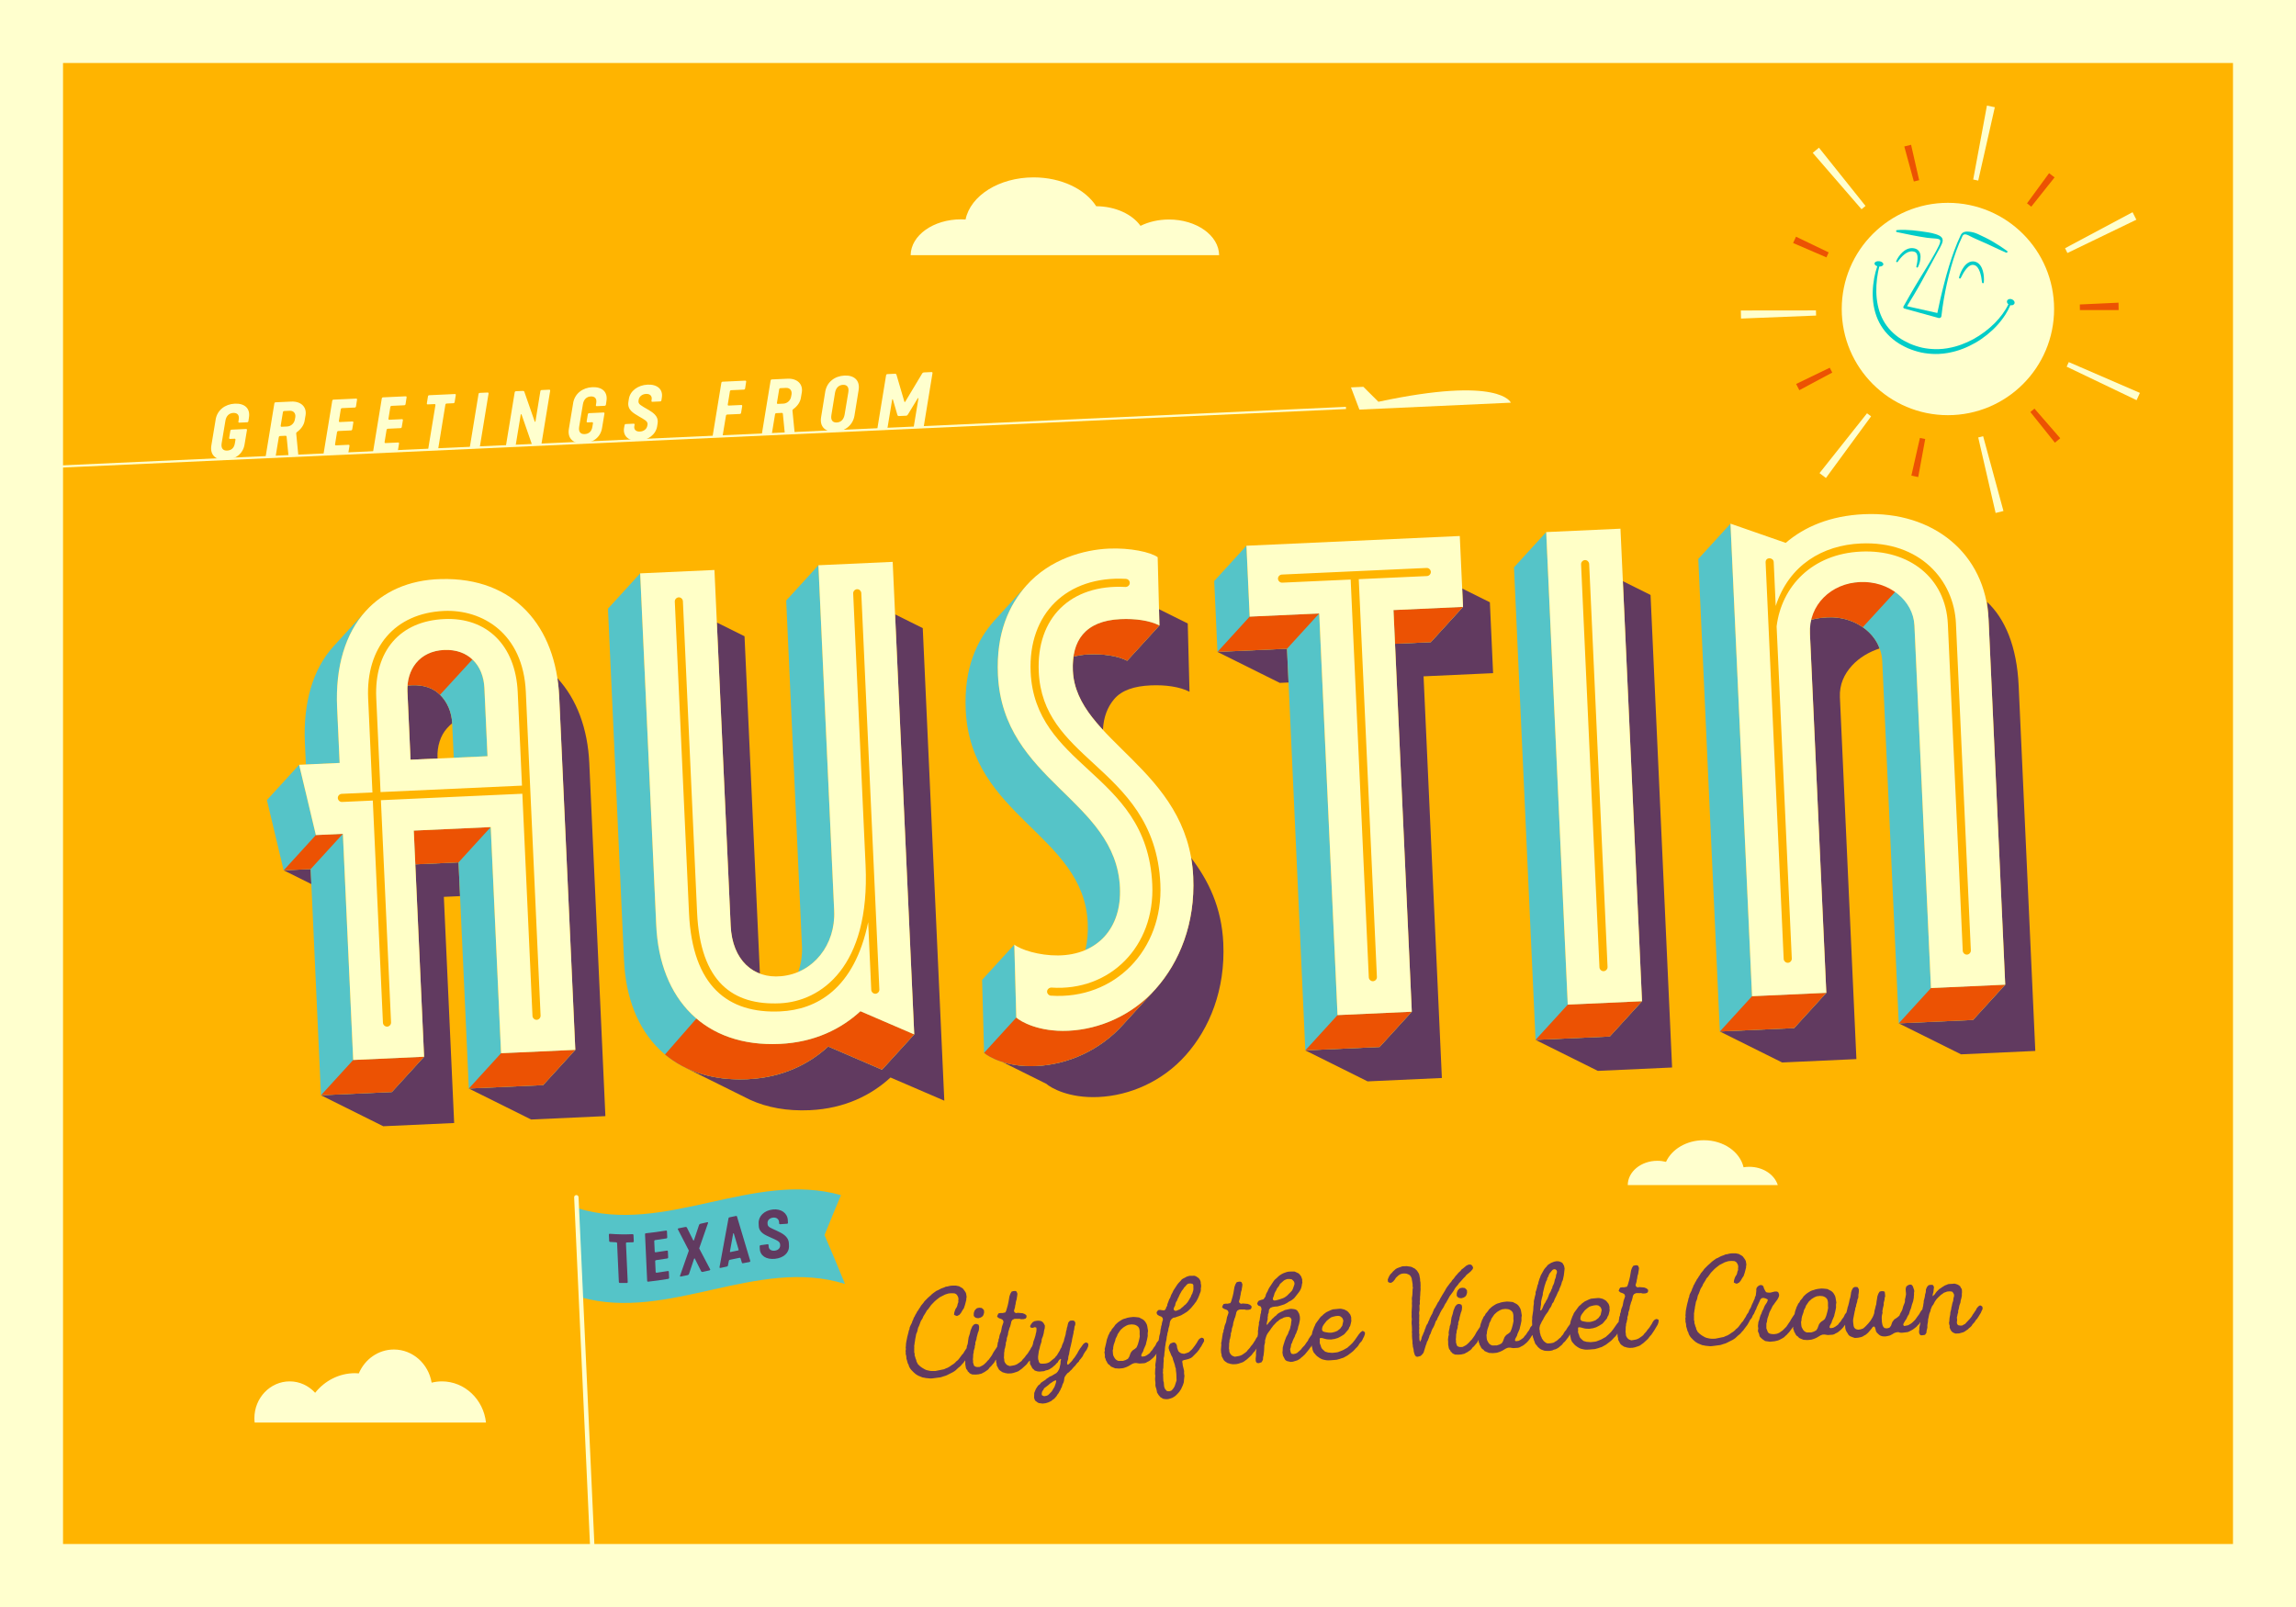 <?xml version="1.0" encoding="UTF-8"?><svg id="Austin_copy" xmlns="http://www.w3.org/2000/svg" viewBox="0 0 3961.85 2773.3"><rect x="0" y="0" width="3961.85" height="2773.3" fill="#333333" stroke="none"/><defs><style>.cls-1{fill:#00ccc8;}.cls-2{fill:#ffffce;}.cls-3{fill:#ffffc7;}.cls-4{fill:#ec5203;}.cls-5{fill:#ffb400;}.cls-6{fill:#55c4c8;}.cls-7{fill:#613a60;}</style></defs><rect class="cls-5" x="62" y="44.06" width="3851.99" height="2683.72"/><g><g><g><path class="cls-4" d="m3545.84,763.99c3.1-2.48,6.19-5.06,9.19-7.66l-44.47-51.16c-2.32,2.01-4.68,3.97-7.07,5.89l42.35,52.93Z"/><path class="cls-4" d="m3099.32,662.61c1.74,3.61,3.59,7.23,5.49,10.78l56.84-30.44c-1.51-2.75-2.97-5.52-4.37-8.33l-57.96,27.99Z"/><path class="cls-4" d="m3312.91,755.79l-14.76,65.04c3.9.89,7.88,1.7,11.83,2.43l12.06-65.67c-.09-.02-.19-.03-.28-.05-2.98-.52-5.92-1.12-8.85-1.75Z"/><path class="cls-4" d="m3297.64,249.86c-3.89.89-7.82,1.87-11.68,2.92l16.46,60.44c3.04-.81,6.1-1.57,9.18-2.26l-13.95-61.1Z"/><path class="cls-4" d="m3545.28,306.13c-3.1-2.47-6.31-4.91-9.52-7.26l-38.06,52.05c2.5,1.87,4.94,3.8,7.35,5.76l40.23-50.55Z"/><path class="cls-4" d="m3099.08,408.48c-1.73,3.6-3.4,7.27-4.97,10.91l57.47,24.8c1.23-2.9,2.53-5.76,3.88-8.6l-56.38-27.1Z"/><path class="cls-4" d="m3588.96,535.13l66.86-.07c0-3.93-.09-7.92-.25-11.87-.01-.28-.02-.56-.04-.83l-66.68,3.09c.11,3.22.14,6.44.11,9.68Z"/><path class="cls-2" d="m3686.78,690.59c1.98-4.13,3.9-8.35,5.72-12.55l-122.76-53.15c-1.16,2.66-2.36,5.29-3.62,7.89l120.67,57.82Z"/><path class="cls-2" d="m3003.92,535.81c0,4.63.1,9.33.29,13.96l129.53-5.19c-.14-2.96-.23-5.92-.25-8.9l-129.56.14Z"/><path class="cls-2" d="m3686.38,379.16c-1.92-3.98-3.95-7.98-6.03-11.91-.18-.34-.36-.67-.53-1.01l-116.47,62.14c1.41,2.72,2.78,5.47,4.08,8.25l118.95-57.47Z"/><path class="cls-2" d="m3442.16,185.03c-4.49-1.02-9.07-1.96-13.62-2.8l-23.7,127.54c2.92.57,5.81,1.19,8.68,1.86l28.64-126.6Z"/><path class="cls-2" d="m3443.51,885.26c4.51-1.04,9.07-2.18,13.55-3.4l-35.08-129.08c-2.8.78-5.63,1.5-8.46,2.17l30,130.31Z"/><path class="cls-2" d="m3138.68,254.88c-3.61,2.89-7.22,5.89-10.72,8.91l84.19,97.32c2.25-1.95,4.54-3.85,6.87-5.71l-80.34-100.53Z"/><path class="cls-2" d="m3139.66,816.48c3.61,2.87,7.33,5.7,11.05,8.43l77.95-106.41c-2.38-1.71-4.72-3.47-7.03-5.26l-81.97,103.25Z"/></g><circle class="cls-2" cx="3361.22" cy="533.26" r="183.23"/></g><g><path class="cls-1" d="m3306.74,460.04c-.16.65.15,1.35.78,1.66.73.36,1.61.06,1.97-.66,1.4-2.82,2.41-5.69,3.22-8.7.78-3.01,1.31-6.14,1.27-9.45-.03-1.65-.23-3.35-.69-5.06-.47-1.71-1.26-3.46-2.52-4.97-1.24-1.51-2.93-2.7-4.68-3.41-.91-.37-1.72-.59-2.56-.78-.84-.2-1.7-.33-2.56-.41-3.47-.35-7,.3-10.07,1.66-3.09,1.33-5.77,3.25-8.11,5.4-2.36,2.14-4.36,4.57-6.16,7.09-1.78,2.56-3.33,5.17-4.6,8.06-.28.63-.08,1.4.51,1.8.67.46,1.58.29,2.04-.38l.04-.07c3.24-4.72,7.06-9.26,11.39-12.75,2.18-1.73,4.51-3.19,6.94-4.14,2.44-.93,4.96-1.35,7.44-1.07.62.07,1.24.17,1.85.32.61.14,1.24.34,1.72.52,1.01.39,1.85.97,2.52,1.75.67.78,1.2,1.78,1.58,2.92.38,1.15.59,2.43.7,3.76.41,5.36-.68,11.25-2.01,16.84l-.02.07Z"/><path class="cls-1" d="m3417.16,458.03c-1.09-1.49-2.42-2.89-4.01-4.04-1.59-1.15-3.43-2.04-5.36-2.51-1.92-.47-4-.56-5.98-.21-1.98.34-3.85,1.07-5.46,2.05-3.24,1.97-5.69,4.59-7.7,7.37-2.02,2.77-3.61,5.73-4.99,8.75-1.33,3.05-2.47,6.1-3.27,9.37-.17.71.17,1.47.85,1.79.78.37,1.72.04,2.09-.74l.03-.06c2.66-5.6,5.76-11.18,9.56-15.78,1.93-2.25,4.03-4.33,6.36-5.57,2.31-1.28,4.69-1.7,7.05-1.07,4.79,1.03,8.09,6.24,10.05,11.85,1.97,5.67,3.04,11.95,3.69,18.12v.06c.08.73.66,1.32,1.41,1.4.86.09,1.63-.54,1.72-1.41.33-3.34.28-6.6.05-9.91-.28-3.3-.77-6.61-1.7-9.9-.9-3.28-2.26-6.55-4.4-9.56Z"/><path class="cls-1" d="m3273.2,400.55h.07c8.56,1.87,17.24,3.65,25.86,5.3,4.32.83,8.64,1.63,12.97,2.4,4.31.79,8.79,1.5,13.16,2.11,4.39.61,8.8.86,13.03,1.17,2.11.15,4.19.36,5.97.8.88.22,1.68.5,2.25.85.58.35.94.72,1.2,1.34.51,1.27.2,3.41-.45,5.34-.62,1.99-1.6,3.93-2.57,5.9-.95,1.97-1.98,3.92-3,5.87-1,1.96-2.09,3.89-3.16,5.82-8.55,15.47-18.13,30.37-27.29,45.5l-6.83,11.37-6.71,11.44c-4.46,7.64-8.86,15.32-13.13,23.06h0c-.11.19-.21.41-.27.63-.36,1.32.41,2.68,1.73,3.04l.09.02,59.01,16.26h0s.12.03.12.03c.18.04.36.08.55.1,2.11.22,4.01-1.31,4.23-3.42.49-4.69,1.08-9.48,1.77-14.21.67-4.74,1.42-9.48,2.23-14.2,1.59-9.46,3.49-18.86,5.55-28.23,4.22-18.71,9.31-37.24,15.83-55.26,3.3-8.97,6.94-17.9,11.07-26.41.48-.91,1.1-1.63,1.83-2.09.73-.46,1.58-.63,2.52-.63,1.88.02,3.97.85,5.98,1.77,2.03.97,4.05,2.08,6.13,3.12,2.07,1.05,4.2,2.03,6.38,2.96l13.08,5.8c2.17.98,4.45,1.92,6.53,2.88,2.14.98,4.29,1.98,6.45,3.01,8.66,4.05,17.33,8.25,26.24,12.01h0c.72.31,1.58.09,2.07-.57.56-.77.39-1.85-.38-2.41-7.84-5.73-15.97-10.91-24.32-15.88-2.09-1.23-4.22-2.43-6.38-3.6-2.23-1.17-4.31-2.26-6.49-3.34-4.31-2.18-8.67-4.28-13.15-6.26-4.45-2.03-9.25-3.51-14.5-4.06-2.62-.26-5.36-.4-8.28.26-1.44.34-2.94.96-4.12,1.99-1.2.99-2.05,2.24-2.67,3.47-4.26,8.81-7.89,17.72-11.24,26.81-3.35,9.07-6.41,18.23-9.2,27.48-2.8,9.24-5.46,18.53-7.85,27.89-2.49,9.33-4.7,18.73-6.9,28.15-1.82,8.06-3.59,16.09-5.24,24.23l-52.29-11.73c4.1-6.52,8.08-13.11,11.99-19.74l6.71-11.46,6.54-11.56c8.6-15.48,16.78-31.2,25.37-46.7,2.11-3.9,4.32-7.74,6.38-11.71,1.04-1.97,2.08-3.97,2.99-6.15.44-1.09.88-2.21,1.18-3.45.3-1.23.52-2.61.28-4.16-.2-1.55-1.06-3.15-2.14-4.26-1.08-1.12-2.27-1.9-3.42-2.53-2.31-1.25-4.57-2.03-6.79-2.77-4.45-1.4-8.81-2.32-13.18-3.02-2.18-.36-4.36-.64-6.53-.98-2.16-.33-4.33-.66-6.55-.96-4.41-.63-8.84-1.13-13.28-1.53-4.44-.41-8.91-.66-13.38-.77-4.5-.06-8.94-.08-13.53.42-.72.08-1.34.61-1.5,1.36-.2.94.39,1.86,1.33,2.06Z"/><path class="cls-1" d="m3471.83,516.58c-3.45-1.43-7.23-.43-8.44,2.22-.96,2.11,0,4.63,2.17,6.29-5.84,12.1-14.13,22.98-23.58,32.53-10.9,10.89-23.32,20.21-36.76,27.61-6.74,3.66-13.73,6.83-20.91,9.43-1.81.61-3.6,1.28-5.42,1.85l-5.48,1.63c-3.69.93-7.39,1.88-11.14,2.48l-2.8.52-2.83.36-2.83.36-1.41.18-1.42.09-5.67.37-5.68.04c-7.57-.11-15.11-.93-22.51-2.46-7.38-1.66-14.57-4.04-21.54-7-6.89-3.15-13.57-6.71-19.73-11.04-6.09-4.4-11.64-9.48-16.5-15.16-4.85-5.69-8.92-12.04-12.08-18.86-6.39-13.63-9.27-28.89-9.6-44.22-.13-7.67.23-15.39,1.21-23.06.47-3.84,1.08-7.66,1.82-11.46.6-3.09,1.28-6.22,2.09-9.24,3.68.08,6.7-1.5,6.98-3.8.31-2.54-2.84-4.99-7.04-5.47-4.2-.48-7.85,1.19-8.16,3.73-.25,2.04,1.75,4.02,4.72,4.97-2.34,6.72-4.01,13.55-5.34,20.51-1.41,7.84-2.32,15.81-2.48,23.83-.4,16.01,2.13,32.4,8.68,47.44,3.31,7.49,7.65,14.56,12.86,20.91,5.19,6.38,11.32,11.93,17.91,16.78l5.09,3.41,1.27.85,1.33.76,2.66,1.51c3.49,2.12,7.22,3.72,10.88,5.49,7.5,3.15,15.25,5.67,23.21,7.42,7.98,1.61,16.1,2.46,24.23,2.53l6.09-.12,6.07-.48,1.52-.12,1.5-.21,3.01-.42,3.01-.43,2.98-.59c15.93-2.97,31.06-9.13,44.98-17.07,6.96-4,13.55-8.61,19.8-13.6,6.24-5.01,12.15-10.44,17.53-16.35,5.38-5.92,10.29-12.26,14.58-19.01,3.2-5.03,6.02-10.32,8.3-15.84,3,.66,5.94-.39,6.98-2.67,1.21-2.65-.62-5.96-4.07-7.39Z"/></g></g><g><g><path class="cls-7" d="m489.55,1501.98l46.51-2.12,1.18,25.84-47.68-23.72Zm64.3,388.17l107.5,53.47,122.32-5.58-17.79-390.27,27.96-1.27-2.66-58.25-74.56,3.4,15.14,332.02-55.59,60.9-122.32,5.58Zm154.55-579.07l46.6-2.12-.05-1.16c-.9-19.8,5.24-38.76,16.36-50.94,2.22-2.44,5.56-6.09,8.95-8.58-.9-19.8-8.69-36.96-20.92-49.25-11.02-11.17-27.64-17.42-48.61-16.46l-6.99.32c-1.01,3.55-.85,7.04-.69,10.54l5.36,117.66Zm100.58,567.44l107.5,53.47,128.15-5.84-27.78-609.29c-2.71-59.34-21.45-110.24-55.08-146.57,1.61,10.41,2.67,21.16,3.17,32.19l27.78,609.29-55.59,60.9-128.15,5.84Z"/><path class="cls-7" d="m1592.27,1084l37.18,815.49-92.83-39.99c-32.85,30.19-78.64,53.64-139.3,56.41-39.14,1.78-73.66-4.54-102.9-17.88l-111.98-55.59c30.19,14.77,66.23,21.87,107.38,20,60.66-2.77,106.45-26.22,139.3-56.41l92.83,39.99,55.59-60.9-33.05-724.88,47.78,23.76Zm-307.56,14.02l26.54,582.24c-28.82-10.87-48.5-39.63-50.46-82.66l-23.86-523.33,47.78,23.76Z"/><path class="cls-7" d="m1787.82,1839.72c54.75-2.5,110.83-27.23,150.8-72.25l55.59-60.91c41.09-46.23,68.4-112.85,64.74-193.24-.52-11.46-1.75-22.4-3.56-32.85,29.7,38.89,52.65,85.35,55.47,147.23,3.66,80.38-23.65,147-64.74,193.24-39.97,45.02-96.05,69.75-150.81,72.25-51.26,2.34-82.45-16.09-89.76-22.76l-75.44-37.51c14.73,4.55,34.09,7.88,57.7,6.8Zm63.45-682.32c-.42-9.32.37-17.53,1.21-24.57,8.1-1.54,16.2-3.07,25.52-3.5,25.63-1.17,50.31,2.38,67.04,10.95l55.59-60.9-.73-28.07,49.61,24.67,3.03,117.77c-16.73-8.58-41.41-12.12-67.04-10.95-27.96,1.27-49.83,8.11-63.12,23.89-11.3,13.41-18.19,30.86-19.23,52.95-28.57-31.01-50.09-62.62-51.89-102.23h0Z"/><path class="cls-7" d="m2220.77,1119.55l2.66,58.25-15.15.69-107.5-53.47,119.99-5.47Zm159.75,687.32l55.59-60.9-28.94-634.92,61.74-2.81,55.59-60.91-1.45-31.71,47.78,23.76,5.58,122.32-119.99,5.47,31.6,693.17-128.15,5.84-107.5-53.47,128.15-5.84Z"/><path class="cls-7" d="m2777.77,1788.77l55.59-60.9-33.04-724.88,47.78,23.76,37.18,815.49-128.15,5.84-107.5-53.47,128.15-5.84Z"/><path class="cls-7" d="m3095.8,1774.27l55.59-60.91-28.47-624.43c-.32-6.99.58-12.87,1.48-18.75,7.74-3.01,20.41-4.43,29.55-4.85,42.86-1.95,79.39,23.55,89.21,53.8-17.56,5.67-34.74,15.57-47.47,29.52-13.34,14.62-21.87,32.52-20.86,54.65l28.47,624.43-128.15,5.84-107.5-53.47,128.15-5.84Zm308.72-14.07l55.59-60.9-28.73-630.26c-.48-10.61-1.39-20.73-2.69-30.36,31.07,29.01,51.5,76.78,54.6,144.73l28.73,630.26-128.15,5.84-107.51-53.47,128.15-5.84Z"/></g><g><path class="cls-6" d="m516.17,1319.84l28.88,121.26,46.6-2.12,17.79,390.27,122.32-5.58-55.59,60.9-122.32,5.58-17.79-390.27-46.6,2.12-28.88-121.26,55.59-60.9Zm9.95-37.81c-3.19-69.9,14.02-127.89,49.6-166.87l55.59-60.9c-35.58,38.98-52.78,96.97-49.6,166.87l4.35,95.53-58.25,2.66-1.7-37.28Zm184.59-99.47c20.97-.96,37.6,5.29,48.61,16.46,12.23,12.28,20.02,29.44,20.92,49.25l2.71,59.41,58.25-2.66-5.36-117.66c-1.81-39.61-27.6-67.62-69.54-65.71-38.99,1.78-60.61,28.56-63.12,61.25l7.53-.34Zm3.26,250.84l132.81-6.05,17.79,390.27,128.15-5.84-55.59,60.9-128.15,5.84-17.79-390.27-74.56,3.4-2.66-58.25Z"/><path class="cls-6" d="m1577.54,1785.11l-55.59,60.9-92.83-39.99c-32.85,30.19-78.64,53.64-139.3,56.41-128.46,5.86-207.18-75.78-213.07-205.09l-27.67-606.96,55.59-60.9,27.67,606.96c5.9,129.31,84.61,210.95,213.07,205.09,60.66-2.76,106.45-26.22,139.3-56.41l92.83,39.99Zm-200.08-107.81c4.79-13.72,7.07-28.78,6.35-44.46l-27.19-596.47,55.59-60.9,27.19,596.47c2.15,47.17-22.76,88.69-61.95,105.37Z"/><path class="cls-6" d="m1876.96,1592.85c-6.96-152.61-202.15-183.41-210.54-367.47-3.29-72.23,19.05-119.94,49.01-154l55.59-60.9c-29.97,34.05-52.31,81.77-49.02,154,8.39,184.07,203.58,214.86,210.54,367.48,2.36,51.82-20.24,90.66-59.66,107.6,3.46-14.74,4.82-30.25,4.07-46.7Zm-33.55,185.98c52.94-2.41,107.11-25.62,146.77-67.83l-51.56,56.48c-39.97,45.02-96.05,69.75-150.8,72.25-51.26,2.34-82.45-16.09-89.76-22.76l-3.41-125.92,55.59-60.91,3.41,125.93c7.31,6.67,38.5,25.09,89.76,22.76Zm34.6-649.49c-8.53.39-16.04,1.71-25.7,3.66,5.45-37.69,29.94-62.22,81.3-64.56,25.63-1.17,50.31,2.38,67.04,10.95l-55.59,60.9c-16.73-8.58-41.41-12.12-67.04-10.95Z"/><path class="cls-6" d="m2095.2,1002.7l55.59-60.9,5.58,122.32,119.99-5.47,31.6,693.17,128.15-5.84-55.59,60.9-128.15,5.84-31.6-693.17-119.99,5.47-5.58-122.32Zm309.31,50.11l119.99-5.47-55.59,60.91-61.74,2.81-2.66-58.25Z"/><path class="cls-6" d="m2612.45,979.12l55.59-60.9,37.18,815.49,128.15-5.84-55.59,60.9-128.15,5.84-37.18-815.49Z"/><path class="cls-6" d="m3023.25,1719.21l128.15-5.84-55.59,60.91-128.15,5.84-37.18-815.49,55.59-60.9,37.18,815.49Zm308.72-14.07l128.15-5.84-55.59,60.9-128.15,5.84-28.52-625.6c-1.96-43-43.71-77.39-93.99-75.1-9.81.45-19.8,1.59-29.76,4.61,8.08-39.8,39.46-63.43,85.35-65.52,50.28-2.29,91.76,26.24,93.99,75.1l28.52,625.6Z"/></g><g><path class="cls-4" d="m489.45,1502.01l55.59-60.91,46.6-2.12-55.59,60.91-46.6,2.12Zm242.31,321.67l-55.59,60.9-122.32,5.58,55.59-60.9,122.32-5.58Zm-21.06-641.11c20.97-.96,37.6,5.29,48.61,16.46l55.88-60.96c-11.87-11.16-28.47-17.33-48.9-16.4-38.99,1.78-60.61,28.56-63.12,61.25l7.53-.34Zm5.92,309.09l-2.66-58.25,132.81-6.05-55.59,60.91-74.56,3.4Zm276.09,320.12l-55.59,60.9-128.15,5.84,55.59-60.9,128.15-5.84Z"/><path class="cls-4" d="m1577.54,1785.11l-55.59,60.9-92.83-39.99c-32.85,30.19-78.64,53.64-139.3,56.41-58.49,2.67-106.67-12.8-142.36-42.65l54.25-62.05c35.82,30.59,84.48,46.49,143.71,43.79,60.66-2.76,106.45-26.22,139.3-56.41l92.83,39.99Z"/><path class="cls-4" d="m1843.41,1778.83c52.94-2.41,107.11-25.62,146.77-67.83l-51.56,56.48c-39.97,45.02-96.05,69.75-150.8,72.25-51.26,2.34-82.45-16.09-89.76-22.76l55.59-60.9c7.31,6.67,38.5,25.09,89.76,22.76Zm34.6-649.49c-8.53.39-16.04,1.71-25.7,3.66,5.45-37.69,29.94-62.22,81.3-64.56,25.63-1.17,50.31,2.38,67.04,10.95l-55.59,60.9c-16.73-8.58-41.41-12.12-67.04-10.95Z"/><path class="cls-4" d="m2100.78,1125.02l55.59-60.91,119.99-5.47-55.59,60.91-119.99,5.47Zm335.33,620.95l-55.59,60.9-128.15,5.84,55.59-60.9,128.15-5.84Zm-31.6-693.17l119.99-5.47-55.59,60.91-61.74,2.81-2.66-58.25Z"/><path class="cls-4" d="m2705.22,1733.71l128.15-5.84-55.59,60.9-128.15,5.84,55.59-60.9Z"/><path class="cls-4" d="m3151.4,1713.37l-55.59,60.91-128.15,5.84,55.59-60.9,128.15-5.84Zm2.47-648.02c-9.81.45-19.8,1.59-29.76,4.61,8.08-39.8,39.46-63.43,85.35-65.52,23.53-1.07,45.14,4.61,61.7,15.97l-56.84,62c-16.41-11.53-37.55-18.11-60.46-17.07Zm306.25,633.95l-55.59,60.9-128.15,5.84,55.59-60.9,128.15-5.84Z"/></g><g><path class="cls-3" d="m591.65,1438.98l-46.6,2.12-28.88-121.26,69.9-3.19-4.35-95.53c-3.19-69.9,14.02-127.89,49.6-166.87,30.02-32.89,73.44-53.55,129.41-54.93,127.04-3.46,198.7,82.01,204.22,203.16l27.78,609.29-128.15,5.84-17.79-390.27-132.81,6.05,17.79,390.27-122.32,5.58-17.79-390.27Zm249.56-133.95l-5.36-117.66c-1.81-39.61-27.6-67.62-69.54-65.71-43.1,1.96-64.97,34.48-63.27,71.76l5.36,117.66,132.81-6.05Z"/><path class="cls-3" d="m1577.54,1785.11l-92.83-39.99c-32.85,30.19-78.64,53.64-139.3,56.41-128.46,5.86-207.18-75.78-213.07-205.09l-27.67-606.96,128.15-5.84,27.99,613.95c2.71,59.41,39.2,91.6,86.86,87.1,55.81-4.88,94.41-54.5,91.75-112.75l-27.19-596.47,128.15-5.84,37.18,815.49Z"/><path class="cls-3" d="m1753.65,1756.07l-3.41-125.93c10.91,8.84,42.9,19.06,75.57,18.74,67.68-.75,109.93-47.04,106.74-116.94-6.96-152.61-202.15-183.41-210.54-367.48-3.29-72.23,19.05-119.94,49.02-154,41.09-46.23,99.92-61.76,141.86-63.67,37.28-1.7,72.65,6.03,84.73,14.82l3.03,117.77c-16.74-8.58-41.41-12.12-67.04-10.95-61.74,2.81-84.67,37.71-82.33,88.97,5.58,122.32,199.13,168.37,207.68,355.93,3.66,80.38-23.65,147-64.74,193.24-39.98,45.02-96.05,69.75-150.8,72.25-51.26,2.34-82.45-16.09-89.76-22.76Z"/><path class="cls-3" d="m2524.51,1047.34l-119.99,5.47,31.6,693.17-128.15,5.84-31.6-693.17-119.99,5.47-5.58-122.32,368.13-16.78,5.58,122.32Z"/><path class="cls-3" d="m2668.04,918.22l128.15-5.84,37.18,815.49-128.15,5.84-37.18-815.49Z"/><path class="cls-3" d="m3216.46,887.38c118.85-5.42,209.71,67.49,214.91,181.66l28.73,630.26-128.15,5.84-28.52-625.6c-1.96-43-43.71-77.39-93.99-75.1-49.41,2.25-88.59,39.06-86.31,89.16l28.25,619.77-128.15,5.84-37.18-815.49,95.27,33.17c32.19-27.71,76.69-46.84,135.13-49.51h-.01Z"/></g><g><path class="cls-5" d="m668.1,1771.7c-4.11.19-7.16-3.33-7.31-6.67l-17.48-383.49-53.07,2.42c-4.12.19-7.16-3.32-7.31-6.67-.19-4.11,3.32-7.16,6.67-7.31l53.07-2.42-7.4-162.28c-4.02-88.22,46.22-147.09,130.73-150.94,66.15-3.02,136.73,38.6,141.33,139.45l25.48,558.85c.19,4.11-3.33,7.16-6.67,7.31-4.11.19-7.16-3.33-7.31-6.67l-17.48-383.49-244.06,11.13,17.48,383.49c.19,4.11-3.33,7.16-6.67,7.31Zm-11.45-404.78l244.06-11.13-7.36-161.37c-3.7-81.2-53.71-129.43-126.72-126.1-76.35,3.48-121.12,54.61-117.39,136.32l7.4,162.28Z"/><path class="cls-5" d="m1346.42,1745.45c-90,4.1-151.75-43.2-157.53-170l-24.49-537.27c-.19-4.11,3.33-7.15,6.67-7.31,4.12-.19,7.16,3.33,7.31,6.67l24.49,537.27c5.48,120.29,61.92,160.35,142.91,156.65,70.6-3.22,155.82-62.53,147.82-238.17l-21.39-469.15c-.19-4.11,3.31-7.15,6.67-7.31,4.11-.19,7.16,3.33,7.31,6.67l31.19,684.17c.19,4.11-3.33,7.16-6.67,7.31-4.12.19-7.16-3.33-7.31-6.67l-5.32-116.81c-23.91,115.61-89.33,151.1-151.66,153.94Z"/><path class="cls-5" d="m1813.32,1718.28c-3.4-.22-6.36-3.25-6.51-6.66-.19-4.23,3.54-7.18,7.1-7.3,101.79,6.94,179.24-71.46,174.39-178-4.59-100.6-57.92-149.74-110.68-198.33-47.82-44.06-95.54-88.02-99.19-168.05-4.59-100.69,61.92-166.59,164.43-160.95,3.22.17,6.41,2.67,6.6,6.67.19,4.23-3.51,7.18-7.06,7.3-95.1-5.21-154.23,53.41-149.99,146.34,3.39,74.27,46.86,114.31,94.69,158.37,52.74,48.6,110.32,101.64,115.17,207.99,5.18,113.55-78.92,200.12-188.96,192.6h0Z"/><path class="cls-5" d="m2369.24,1693.35c-4.11.19-7.16-3.32-7.31-6.67l-31.3-686.53-118.11,5.38c-4.11.19-7.16-3.32-7.31-6.67-.19-4.11,3.33-7.16,6.67-7.31l249.79-11.39c4.12-.18,7.17,3.33,7.32,6.67.19,4.11-3.33,7.16-6.67,7.31l-117.71,5.36,31.3,686.53c.19,4.12-3.32,7.16-6.67,7.31Z"/><path class="cls-5" d="m2767.23,1676.01c-4.12.19-7.16-3.33-7.31-6.67l-31.7-695.49c-.19-4.11,3.32-7.15,6.67-7.31,4.11-.19,7.16,3.33,7.31,6.67l31.71,695.48c.19,4.11-3.33,7.16-6.67,7.31Z"/><path class="cls-5" d="m3085.14,1661.52c-4.11.19-7.16-3.33-7.31-6.67l-31.19-684.16c-.46-9.98,13.59-9.11,13.98-.64l3.45,75.67c23.03-70.77,81.01-104.83,146.56-107.81,102.4-4.67,161.04,63.36,164.43,137.87l25.73,564.35c.19,4.11-3.33,7.16-6.67,7.31-4.12.19-7.16-3.33-7.31-6.67l-25.7-563.85c-3.64-79.79-66.75-128.82-149.84-125.03-84.71,3.86-137.19,60.35-145.64,129.11l26.19,573.22c.15,3.34-2.55,7.12-6.67,7.31Z"/></g></g><path class="cls-2" d="m2103.65,440.28c-.44-34-39.02-61.47-86.58-61.47-18.23,0-35.12,4.06-49.07,10.96-14.23-19.97-43.06-33.69-76.44-33.88-18.76-29.34-60.01-49.76-108.01-49.76-59.7,0-108.98,31.57-117.43,72.66-2.55-.16-5.11-.28-7.72-.28-47.82,0-86.59,27.62-87.01,61.8h532.35s-.05-.02-.08-.03Z"/><g><g><path class="cls-6" d="m995.37,2084.72c2.31,51.41,4.61,102.78,6.92,154.12,151.91,42.4,303.83-70.31,455.74-23.13-11.77-29-23.54-57.04-35.31-84.27,9.48-23.53,18.95-46.54,28.43-68.94-151.93-42.73-303.86,69.7-455.78,22.22Z"/><g><path class="cls-7" d="m1050.67,2130.78c-.05-1.01.59-1.63,1.6-1.55,13.04,1.04,26.07,1.2,39.11.67,1.01-.04,1.7.49,1.75,1.6.16,3.54.32,7.08.48,10.61.05,1.01-.59,1.71-1.6,1.75-3.43.15-6.85.24-10.28.29-1.01.01-1.65.69-1.6,1.7,1.01,22.2,2.02,44.39,3.03,66.58.05,1.01-.48,1.69-1.6,1.7-3.99.05-7.97.04-11.96-.05-1.01-.02-1.71-.71-1.75-1.72-1.01-22.23-2.02-44.47-3.03-66.72-.05-1.01-.75-1.71-1.75-1.75-3.39-.15-6.78-.35-10.17-.62-1.01-.08-1.7-.7-1.75-1.82-.16-3.56-.32-7.12-.48-10.68Z"/><path class="cls-7" d="m1113.02,2130.1c-.05-1,.48-1.72,1.6-1.83,11.51-1.13,23.02-2.71,34.52-4.59,1.01-.16,1.71.39,1.75,1.39.16,3.41.31,6.81.47,10.22.05,1-.59,1.78-1.6,1.95-6.41,1.05-12.81,2.01-19.22,2.86-1.01.13-1.64.89-1.6,1.89.27,5.9.54,11.8.81,17.7.05,1,.75,1.58,1.75,1.45,6.41-.85,12.81-1.82,19.22-2.89,1.01-.17,1.71.39,1.75,1.39.16,3.41.31,6.81.47,10.22.05,1-.59,1.78-1.6,1.95-6.41,1.07-12.81,2.05-19.22,2.91-1.01.13-1.65.89-1.6,1.89.28,6.12.56,12.24.84,18.36.05,1,.75,1.58,1.75,1.44,6.41-.87,12.81-1.86,19.22-2.94,1.01-.17,1.71.38,1.75,1.38.16,3.41.31,6.81.47,10.22.05,1-.59,1.78-1.6,1.95-11.51,1.95-23.02,3.61-34.52,4.83-1.01.11-1.71-.49-1.75-1.5-1.22-26.75-2.44-53.5-3.67-80.25Z"/><path class="cls-7" d="m1173.44,2201.58c4.99-14.19,9.97-28.41,14.96-42.67.2-.49.18-.93-.06-1.33-6.19-11.92-12.38-23.88-18.56-35.91-.49-.91.04-1.69,1.38-1.94,3.72-.72,7.45-1.46,11.17-2.22,1.45-.3,2.49.16,2.98,1.07,3.65,7.35,7.29,14.67,10.94,21.99.25.5,1.03.34,1.23-.26,2.91-8.72,5.82-17.46,8.73-26.19.29-1.07,1.38-1.98,2.83-2.3,3.72-.82,7.45-1.65,11.17-2.48,1.23-.27,1.93.24,1.53,1.34-4.99,14.33-9.97,28.65-14.96,42.95-.2.49-.29.96-.05,1.35,6.22,11.84,12.45,23.66,18.67,35.48.49.9-.15,1.71-1.38,1.99-3.72.83-7.45,1.66-11.17,2.49-1.45.32-2.49-.12-2.98-1.02-3.65-7.29-7.29-14.59-10.94-21.91-.25-.51-1.03-.34-1.23.27-2.91,8.72-5.82,17.44-8.73,26.15-.29,1.07-1.38,1.97-2.83,2.27-3.72.77-7.45,1.53-11.17,2.26-1.34.26-1.93-.29-1.53-1.38Z"/><path class="cls-7" d="m1241.59,2186.63c5.12-27.82,10.23-55.62,15.35-83.41.26-1.73.69-2.16,2.03-2.45,3.58-.76,7.15-1.51,10.73-2.25,1.34-.28,1.8-.03,2.21,1.56,7.55,25.15,15.09,50.38,22.64,75.72.4,1.27-.36,1.97-1.81,2.23-3.46.62-6.93,1.27-10.39,1.94-1.34.26-1.91.03-2.31-1.23-.67-2.26-1.34-4.52-2-6.77-.25-.62-.52-1.58-2.2-1.24-5.4,1.08-10.8,2.2-16.2,3.35-1.68.36-1.96,1.43-2.05,2.12-.49,2.49-.97,4.99-1.46,7.48-.27,1.4-.82,1.86-2.16,2.14-3.43.74-6.85,1.49-10.28,2.25-1.45.32-2.37-.04-2.1-1.44Zm31.97-28.65c.89-.18,1.21-.69.95-1.42-2.76-9.3-5.51-18.59-8.27-27.87-.14-.64-1.04-.46-1.12.23-1.86,10.24-3.72,20.49-5.58,30.74-.08.8.17,1.2,1.06,1.01,4.32-.92,8.64-1.81,12.96-2.69Z"/><path class="cls-7" d="m1310.86,2150.83c-.05-1,.59-1.77,1.6-1.92,3.99-.6,7.97-1.16,11.96-1.67,1.01-.13,1.71.46,1.75,1.46.03.67.06,1.34.09,2,.23,5.02,4.09,8.32,10.35,7.67,6.03-.62,9.78-4.48,9.57-9.17-.03-.56-.05-1.11-.08-1.67-.25-5.46-6.96-7.64-15.91-11.74-9.29-4.32-20.38-8.09-20.94-20.31-.06-1.41-.13-2.82-.19-4.22-.56-12.2,9.45-22.31,24.31-23.97,14.75-1.63,25.52,6.35,26.08,18.62.06,1.41.13,2.83.19,4.24.05,1.01-.48,1.7-1.49,1.75-4.02.21-8.04.48-12.07.8-1.01.08-1.59-.54-1.64-1.54-.03-.59-.05-1.19-.08-1.78-.24-5.24-4.32-8.72-10.36-8.06-6.14.67-9.78,4.75-9.57,9.31.03.59.05,1.19.08,1.78.25,5.47,6.05,6.9,15.68,11.45,8.95,4.25,20.5,9.5,21.06,21.82.06,1.42.13,2.83.19,4.25.56,12.32-9.45,20.98-24.2,22.48-14.86,1.53-25.63-5.1-26.19-17.35-.06-1.41-.13-2.82-.19-4.22Z"/></g></g><path class="cls-2" d="m1022.53,2684.38c-2.02,0-3.7-1.59-3.8-3.63l-28.01-614.37c-.1-2.1,1.53-3.88,3.63-3.97,2.1-.08,3.88,1.53,3.97,3.63l28.01,614.37c.1,2.1-1.53,3.88-3.63,3.97-.06,0-.12,0-.18,0Z"/></g><g><polygon class="cls-7" points="1683.89 2274.26 1687.93 2274.96 1691.73 2273.94 1694.73 2272.29 1696.75 2269.8 1698.1 2265.61 1697.95 2261.25 1696.24 2259.14 1694.07 2257.27 1689.8 2256.79 1685.8 2257.61 1683.4 2259.67 1681.63 2261.93 1680.3 2265.91 1680.21 2270.49 1681.29 2272.41 1683.89 2274.26"/><path class="cls-7" d="m1873.33,2316.79l-3.49,2.11-2.55,3.38-1.56,2.25-2.04,2.7-3.19,5.15-1.42,2.89-4.99,7.62-1.99,2.26-1.83,2.69-1.75,2.03-4.42,4.54-1.82.73-.91-1.49.13-3.06,1.72-5.52.06-2.4.54-2.86.98-2.88.28-2.41.57-3.08,1.01-5.06,1.16-4.41.94-4.4.76-2.87.28-2.41.54-2.86.79-3.08.54-2.86.76-2.87.08-2.62,1-3.09.63-5.48,1.2-2.88.21-3.72-1.39-2.99-2.7-.98-2.61.11-2.64.33-2.72,2.95-1.08,3.75-.57,3.08-.95,2.66-.33,2.85-.98,2.88-.87,5.71-2.48,8.39-.54,2.86-2.95,6.88-1.08,3.75-1.85,2.91-1.2,2.88-1.61,2.68-1.58,2.46-1.39,2.67-2.21,2.27-1.8,2.47-2.62,2.07-2.38,1.84-2.16,1.83-2.38,1.84-2.74,1.2-2.9.78-4.38.4-3.89-.06-2.1-.57-1.71-2.11-.59-2.37-.79-2.58-.15-4.35,1.32-9.65,1.47-5.29.54-2.86,2.7-8.4.11-2.84.74-2.65,1.52-3.77,1.13-4.19.49-2.42.3-2.63,1.13-4.19.31-4.59-1.22-2.57-1.27-2.13-1.73-1.89-2.03-1.22-2.95-.75-3.02-.09-2.86.33-2.88.56-3.01,1.65-2.77,3.39-1.93,3.57,1.44,2.56,3.21.3,3.83-1.25,2.49.99.25,3.48-.48,4.16-.71,2.43-.54,2.86-.74,2.65-1.35,4.2-1.57,4.21-.57,3.08-.76,2.87-1.01,2.44-1.72,2.47-1.41,2.89-1.83,2.69-1.61,2.68-1.8,2.47-2.23,2.49-1.58,2.46-1.99,2.26-1.97,2.04-1.8,2.47-2.62,2.07-4.71,3.25-2.3,1.19-2.71.98-4.43.84-3.75.59-2.7-.98-2.46-1.21-1.73-1.89-1.49-2.12-1-2.58-.11-2.83-.54-2.81.26-4.15.07-4.36.54-2.86.11-2.84.95-2.66.54-2.86.81-3.3-.16-2.39.95-2.66.79-3.08.08-2.62.98-2.87,1.01-3.09.33-2.85.52-2.64.98-2.88.79-3.08,1.17-2.67.74-2.65.79-3.08.54-2.86,1.85-2.91,3.44-1.67,2.83-.12,3.24.08,2.61-.11,2.95.75,4.35-.18,3.37-1.01,1.58-2.46-.11-2.83-2.55-2.29-3.93-1.58-8.58-.73-3.1.56-2.43-1.43-1-2.57,1.77-5.96.33-2.85.76-2.87.3-2.63.52-2.64.96-2.65.33-2.85.54-2.86.48-4.16-1.51-3.86-2.49-.99-3.29.35-2.69.77-2.14,3.58-1.59,4.43-1.91,10.98-1.28,5.5-2.5,8.61-1.42,2.89-4.89,1.07-3.02-.09-3.75.59-1.61,2.68-1,3.09,2.96,2.5,4.37,1.56,2.63,1.64,1.15,3.22-.74,2.65-1.93,5.53-1.63,8.57-2.13,5.32-.76,2.87-.3,2.63-1.22,3.1-.08,2.62-1.17,2.66-.33,2.85-.57,3.08-.16,1.43-.23.11-6.01,8.97-2.75,5.13-1.83,2.69-3.6,4.95-2.19,2.05-2.02,2.48-4.37,4.1-2.11,1.4-5.06,2.61-4.35.18-3.16-.74-2.19-1.65-.79-2.58-.95-3.01.11-2.84-.35-2.6.35-3.07.22-5.68.76-2.87.11-2.84,1.72-5.52.14-3.06.95-2.66-.08-3.05,1.96-5.75.33-2.85,2.29-8.6,1.2-2.88.54-2.86.29-4.37-.9-3.45-2.68-1.2-2.56-.33-2.95,1.21-2.75,3.17-2.98,7.1-1.31,5.72-2.01,6.19-.9,5.92-.38,3.29-.52,2.64-1.22,3.1-.33,2.85-.25,1.15-.33.18-3.68,5.6-1.63,2.9-2.21,2.27-1.8,2.47-2.04,2.7-1.8,2.47-1.97,2.04-2.62,2.07-1.75,2.03-2.86,2.3-3.73,2.33-2.13,1.61-3.95,2.34-2.71.98-3.66,1.68-14.86,3.01-6.5.05-3-.31-2.54-.55-3.16-.74-2.08-.79-2.24-1.21-3.45-2.04-3.4-2.48-3.71-3.55-2.49-4.69-.54-2.81-1.06-2.14-.74-3.02-1-2.58.11-2.84-.79-2.58.08-2.62-.08-3.05.11-2.84-.11-2.83.52-2.64.33-2.85.54-2.86.33-2.85.96-4.62.7-4.17,1.17-2.66.96-2.66.55-2.86.79-3.09,1.39-2.67,3.13-8.42,1.61-2.68,1.58-2.46.96-2.66,1.61-2.68,1.58-2.46,1.61-2.68,1.39-2.67,2.21-2.27,5.4-7.42,6.15-6.36,2.65-2.29,5.94-4.61,9.21-4.74,2.47-.76,3.15-1,2.42-.32,4.13-.17,4.3.26,2.46,1.21,1.37,1.25,1.46,2.34,1.03,2.36.33,2.82-.33,2.85.16,2.39-1.2,2.88-.55,2.86-.95,2.66-1.82,2.69-1.15,2.45-1.35,4.2-.45,3.94,2.65,1.42,2.51.77,4.14-2.13,2.77-3.39,2.97-5.14,1.8-2.47,1.96-5.75.76-2.87.79-3.08.76-2.87.08-2.62.52-2.64-.87-5.63-.84-2.15-1.66-2.55-2.81-3.81-2.19-1.65-2.65-1.42-2.03-1.22-2.75-.54-2.54-.55-4.76-.02-3.7.15-3.32.57-2.69.77-3.07.34-2.52,1.19-5.42,1.97-2.76,1.42-2.55,1.41-2.95,1.21-5.19,3.7-2.38,1.84-4.37,4.1-2.4,2.06-6.36,6.37-1.82,2.69-4.01,4.75-1.63,2.9-1.8,2.47-1.37,2.46-2.04,2.7-1.15,2.45-1.85,2.91-1.17,2.66-1.58,2.46-1.01,3.09-1.39,2.67-.74,2.65-2.8,5.57-1.22,3.1-.3,2.63-1.17,2.66-.54,2.86-1.92,7.27-1.51,7.48-.57,3.08-.28,2.41-.13,3.06-.33,2.85.33,2.82-.54,2.86.3,3.04-.08,2.62.79,2.58.33,2.82.13,2.61.81,2.36,1.52,5.61,1.27,2.13.76,2.8,1.05,2.14,1.47,2.34,1.51,1.9,3.88,3.98,3.54,3.12,2.22,1.43,2.44,1.42,7.24,2.97,3.19.52,2.54.55,7.93.76,3.05-.13,14.52-1.91,2.47-.76,2.93-.99,2.69-.77,2.5-.97,10.81-5.46,2.57-1.63,2.13-1.61,4.37-4.11,2.62-2.07,1.94-1.82,2.02-2.48,2.45-2.5,1.56-2.25,1.35-1.79.17,1.72.03,5.45.54,2.81.38,2.38.79,2.58,1.73,1.89.84,2.15,1.98,1.66,1.32,1.69,4.32,2,6.26.18,4.6-.41,5.57-1.32,2.33-1.41,2.52-1.19,2.6-1.85,2.81-1.86,1.97-2.04,1.56-2.25,2.4-2.06,2.02-2.48,1.99-2.26,1.78-2.25,1.41-2.89,1.28-1.63.32,4.62.79,2.58.11,2.83,3.74,7.04,1.95,1.88,2.41,1.64,2.22,1.43,2.32.56,2.29.78,4.47.69,5.66-.23,3.99-.82,2.93-.99,2.47-.75,2.96-1.21,6.14-4.4,7.74-7.08,3.58-4.73,2.19-2.25.42,2.15-.13,3.06.84,2.15,1.47,2.34,1.03,2.36,1.3,1.91,1.98,1.66,1.54,1.68,5.02,1.54,3.43.29,7.89-.76,2.74-1.2,3.56-.8,2.74-1.2,5.14-3.26,2.43-2.28,2.62-2.07,1.77-2.25,2.4-2.06,1.39-2.68,1.99-2.26,1.87-1.17.5,1.29-.76,2.87-.13,3.06-.28,2.41-.76,2.87-.57,3.08-.93,2.44-2.17,3.8-2.48,2.72-3.25,1.88-5.12,3.05-3.17,1.22-2.13,1.62-3.03,1.87-2.18,2.05-2.57,1.63-2.81,1.86-2.35,1.62-1.8,2.47-2.84,2.08-1.8,2.47-2.39,3.8-2.71,6.65-.3,8.3.79,2.58,1.03,2.36,4.39,3.31,2.05,1.01,6.62.82,5.27-.65,4.72-1.5,2.98-1.43,2.3-1.19,1.94-1.82,2.57-1.63,4.23-4.75,1.36-2.46,2.02-2.48,1.39-2.67,1.61-2.68.93-2.44,1.63-2.9.74-2.65.96-2.66,1.39-2.67.79-3.08.33-2.85.54-2.86,2.39-3.8,2.53-3.16,2.81-1.86,1.99-2.26,2.16-1.83,4.01-4.75,2.19-2.05,3.82-4.95,2.65-2.29,1.15-2.44,2.24-2.49,3.57-4.73,1.2-2.88,3.19-5.15,2.02-2.48,1.42-2.89,1.49-3.55.24-3.93-1.73-1.89-2.73-.76Zm-50.86,67.51l-.79,3.08-1.96,5.75-4.82,8.05-4.42,4.54-1.94,1.83-2.52,1.19-4.21.83-3.52-1.38-.84-2.14.28-2.41.74-2.65,2.04-2.7,1.15-2.45,7.59-5.76,2.43-2.28,2.57-1.63,2.59-1.85,3-1.65,2.66-.55-.03,2.18Z"/><path class="cls-7" d="m2075.67,2309.06l-2.54-.55-3.71,2.12-2.58,3.59-1.39,2.67-3.65,5.38-1.77,2.25-1.8,2.47-1.99,2.26-2.64,2.29-1.73,1.82-4.31,1.7-4.26,1.27-2.56-.33-2.54-.55-2.44-1.42-2.17-1.87-1.03-2.35-1.31-3.65-.58-4.34-1.03-2.36-1.73-1.89-2.27-1-2.91.78-2.95,1.21-1.78,2.25-1.2,2.88-.33,2.85,1.24,4.31,1.56,3.42,1.84,4.72,1.44,2.56,1.03,2.36.57,2.59,2.6,7.52.76,2.8.38,2.38,1.03,2.36.11,2.83.33,2.82.35,2.6.16,2.39.19,5.88.17,4.14-2.35,7.29-.98,2.88-1.63,2.9-2.04,2.7-2.18,2.05-3.58,1.02-3.65-.29-2.14-2.09-1.87-2.54-1.1-3.66-.53-6.74-.79-2.58-.33-8.49.08-2.62-.52-3.03.33-2.85-.13-2.61.57-3.08.08-2.62.22-5.68.33-2.85-.02-5.45.79-3.08.33-2.85.11-2.84.82-5.27.11-2.84.35-3.07.52-2.64.35-3.07.54-2.86.76-2.87.65-5.7.74-2.65.35-3.07.71-2.43.76-2.87.33-2.85,1.77-5.96.3-2.63.57-3.08.93-2.44,2.29-2.93,2.81-1.86,2.85-.34,3.17-1.22,3.15-1,2.71-.98,2.06-.96,8.61-5.15,2.38-1.84,2.19-2.05,3.42-3.41,2.77-3.39,1.99-2.26,2.07-2.92,1.78-2.25,1.63-2.9,1.39-2.68,1.17-2.66,1.2-2.88.98-2.88,1.2-2.88.54-2.86-.08-3.05.54-2.86-.08-3.05-.57-2.59-.11-2.83-.81-2.37-1.44-2.56-1.54-1.68-4.22-2.88-2.7-.98-8.46.13-2.91.77-2.71.98-1.87,1.17-2.98,1.43-2.79,1.64-1.77,2.25-2.21,2.27-1.72,1.82-2.02,2.48-3.41,5.16-1.58,2.46-1.82,2.69-1.73,3.78-2.19,4.02-.95,2.66-.93,2.44-1.61,2.68-1.91,5.31-1.2,2.88-.33,2.85-1.58,2.46-.74,2.65-2.26,2.71-3.46-.08-4.04-.71-3.29.36-2.24,2.49-.74,2.65,1.61,2.99,3.45,2.04,2.92.97,2.36,2.08.71,3.24-1.01,3.1-.79,3.09-.3,2.63-.96,2.66-.33,2.85-.74,2.65-.68,5.91-1.53,5.73-.3,2.63-.9,4.79-.08.05-3.26,3.84-1.17,2.66-1.39,2.67-2.02,2.48-3.16,4.93-2.21,2.27-1.83,2.69-2.38,1.84-2.6,1.85-3.68,1.9-4.62.63-1.59-1.24.54-2.86,1.36-2.46,1.63-2.9.76-2.87,3.81-8.66.54-2.86,1.15-4.41.94-4.4.57-3.08-.11-2.83.13-3.06.52-2.64-1.41-8.44-.76-2.8-1.25-2.35-1.27-2.13-1.71-2.11-2.17-1.87-2.24-1.22-4.71-2.42-5.78-.63-4.3-.26-5.93.68-4.43.84-2.71.98-2.91.77-2.96,1.21-4.9,3.04-2.84,2.08-4.37,4.1-1.58,2.46-2.02,2.48-2.23,2.49-1.17,2.67-2.24,2.49-1.2,2.88-1.66,3.12-.71,2.43-1.22,3.1-.74,2.65-.57,3.08-2.09,8.81-.76,2.87.33,2.82-.79,3.08.57,2.59.3,3.04-.11,2.84,1.2,2.78.59,2.37,1.46,2.34,1.22,2.56,1.71,2.11,2.22,1.43,1.71,2.11,2.46,1.21,5.38,2.18,2.59.11,3.87.28,4.6-.41,2.64-.33,2.47-.75,2.93-1,3.66-1.68,6.74-3.99,3.39-1.23,3.48-.14,3.19.52,2.34.34,8.3-.56,2.69-.76,2.33-1.4,2.98-1.43,2.35-1.62,2.4-2.06,2.16-1.83,2.96-3.18,2.55-3.38.63-.99-.23,1.19-.33,2.85.11,2.83-.68,5.91-.85,5.49-.11,2.84.35,2.6-.54,2.86-.33,8.52.52,3.03-.41,5.47.11,2.83.35,2.6.16,2.39-.13,3.06.35,2.6,1.29,3.87.85,3.89.38,2.38,2.74,4.46,3.25,3.79,2.24,1.21,1.81,1.23,2.54.55,3,.31,3.7-.15,4.48-1.28,2.71-.98,2.79-1.64,2.35-1.62,2.18-2.05,4.45-4.76,3.41-5.16,1.2-2.88,1.41-2.89,1.96-5.75.31-4.59.75-6.57-.52-3.03-.16-2.39.11-2.84-.57-2.59-1.33-5.4-.57-2.59-.16-2.39-.57-2.59.25-2.19,2.74-1.2,2.88-.56,4.91-1.29,4.09-1.69,2.35-1.62,8.33-8.41,1.78-2.25,2.02-2.48,1.39-2.67,2.04-2.7,1.12-2.23,3.8-6.7-.23-3.7-1.95-1.88Zm-49.58-53.11l1.63-2.9.57-3.08.98-2.87,1.83-2.69.98-2.87,1.66-3.12,1.76-4,2.19-4.01,1.63-2.9,2.26-2.71,1.61-2.68,2.7-2.73,1.77-2.25,2.6-1.85,3.73-.37,3.82.71,1.46,2.34-.08,2.62.11,2.83-.14,3.06-1.74,5.74-1.63,2.9-.98,2.87-1.61,2.68-1.63,2.9-2.39,3.81-3.23,3.62-2.62,2.07-1.97,2.04-2.38,1.84-2.18,2.05-2.98,1.43-2.96,1.21-2.25.75-2.49-.99-1.03-2.35,1.01-3.09Zm-59.81,53.06l-.91,4.18-1.84,6.62-1.2,2.88-1.17,2.67-2.89,2.52-3.52,2.33-2.21,2.27-1.58,2.46-2.5,6.64-2.12,3.36-3.93,2.12-4.5,1.5-8.03.11-2.68-1.2-2-1.44-1.71-2.11-1.08-1.92-1.42-2.78-.52-3.03-.43-5.65.76-2.87.08-2.62.94-4.4,2.57-7.3.54-2.86,2.78-5.35.71-2.43,3.65-5.38,1.56-2.24,4.59-4.12,2.57-1.63,2.79-1.64,3.63-1.46,5.49-.66,4.71.46,2.29.78,2.24,1.21,1.98,1.66,1.49,2.12.76,2.8.35,2.6-.03,5.89.3,3.04-.54,2.86Z"/><path class="cls-7" d="m2350.88,2296.8l-3.32,2.54-3.01,3.61-1.56,2.25-5.18,7.41-3.79,4.74-4.64,4.55-2.16,1.83-2.18,2.05-7.64,4.24-2.95,1.21-5.67,2.2-2.88.55-7.02.73-7.08-.58-5.24-1.53-1.57-1.46-2.36-2.08-1.92-2.1-1.05-2.14-.76-2.8-1.03-2.35-.76-2.8.35-3.07-.35-2.6.9-2.22,3.87.28,2.51.77,4.42,1.12,2.78.32,5.39.21,3.1-.56,2.64-.33,5.84-1.77,5.06-2.61,3.03-1.87,2.57-1.63,1.97-2.04,2.02-2.48,1.99-2.26,2.02-2.48.98-2.87,1.58-2.46,1.16-4.41.91-4.18-.28-3.26.08-2.62-.76-2.8-1-2.58-1.71-2.11-1.32-1.69-2.14-2.09-4.9-2.63-5.48-1.3-2.8-.1-11.83,1.14-3.85,1.47-7.1,3.35-4.97,3.69-2.21,2.27-2.38,1.84-2.02,2.48-1.56,2.25-3.84,5.17-1.82,2.69-.96,2.66-1.39,2.67-.95,2.66-1.22,3.1-.98,2.88-.57,3.08-.34,1.27-2.31,2.98-3.41,5.16-.93,2.44-2.02,2.48-3.65,5.38-2.21,2.27-2.24,2.49-2.04,2.7-6.51,5.72-2.74,1.2-3.78.81-3.38-.73-1.05-2.14-.74-3.02-.33-2.82.96-2.66.54-2.86.3-2.63,1.61-2.68.71-2.43,1.78-4.22,2.22-4.23.74-2.65,1.63-2.9,1-3.09,1.17-2.67.74-2.65.57-3.08.98-2.88.76-2.87,1.11-5.93.08-2.62-.11-2.83-1.16-4.97-1.27-2.13-1.25-2.35-1.35-1.47-1.81-1.23-2.73-.76-2.56-.33-2.78-.32-2.85.34-8.45,1.88-2.54,1.41-3.87,1.69-3.93,2.12-2.38,1.84-1.99,2.26-2.6,1.85-1.97,2.04-2.16,1.83-2.02,2.48-4.18,4.31-1.58,2.46-1.24,1.36-.7-1.5.57-3.08,1.28-5.5-.11-2.83.54-2.86.08-2.62,1.17-2.67.6-5.26,2.31-3.15,3.63-1.46,2.88-.55,2.64-.33,2.83-.12,3.12-.78,8.77-2.76,5.07-2.61,2.6-1.85,2.76-1.42,2.79-1.64,3.81-2.99,2.77-3.39,5.83-7.44,1.58-2.46,1.39-2.67.96-2.66.79-3.08.33-2.85.71-2.43-.33-2.82.08-2.62-1.79-5.16-1.3-1.91-1.71-2.11-1.57-1.46-5.14-2.4-1.86-.79-4.55-.03-4.57.19-2.64.33-2.69.76-4.75,1.72-3.22,1.66-2.57,1.63-2.13,1.61-4.37,4.11-2.65,2.29-1.78,2.25-6.55,9.86-1.58,2.46-1.42,2.89-.93,2.44-1.87,3.13-1.17,2.67-.54,2.86-1.58,2.46-2.04,2.7-4.02,1.04-4.07,1.48-1.77,2.25-1.01,3.09,2.04,2.97,3.74,1.37,1.27,2.13.5,3.25-.79,3.08-.08,2.62-.96,2.66-.35,3.07-.54,2.86-.3,2.63-.52,2.64-.98,2.88.08,3.05-.57,3.08-.54,2.86-.08,2.62-.57,3.08.11,2.83-.11,2.84-.52,2.64-.1,1.17-.26.16-2.34,3.37-1.42,2.89-1.83,2.69-1.61,2.68-1.8,2.47-2.23,2.49-1.58,2.46-1.99,2.26-1.97,2.04-1.8,2.47-2.62,2.07-4.71,3.25-2.3,1.19-2.71.98-4.43.84-3.75.59-2.7-.98-2.46-1.21-1.73-1.89-1.49-2.12-1-2.57-.11-2.83-.54-2.81.26-4.15.07-4.36.54-2.86.11-2.84.96-2.66.54-2.86.81-3.3-.16-2.39.95-2.66.79-3.08.08-2.62.98-2.87,1.01-3.09.33-2.85.52-2.64.98-2.88.79-3.08,1.17-2.67.74-2.65.79-3.08.54-2.86,1.85-2.91,3.44-1.67,2.83-.12,3.24.08,2.61-.11,2.95.75,4.35-.18,3.37-1.01,1.58-2.46-.11-2.83-2.55-2.29-3.93-1.58-8.58-.73-3.1.57-2.44-1.43-1-2.57,1.77-5.96.33-2.85.76-2.87.3-2.63.52-2.64.95-2.66.33-2.85.54-2.86.48-4.16-1.51-3.86-2.49-.99-3.29.35-2.69.77-2.14,3.58-1.59,4.43-1.91,10.98-1.28,5.5-2.5,8.61-1.41,2.89-4.89,1.07-3.02-.09-3.75.59-1.61,2.68-1,3.09,2.96,2.49,4.37,1.56,2.63,1.64,1.15,3.22-.74,2.65-1.93,5.53-1.63,8.57-2.13,5.32-.76,2.87-.3,2.63-1.22,3.1-.08,2.62-1.17,2.66-.33,2.85-.57,3.08-.3,2.63-.52,2.64-.3,2.63-.76,2.87.3,3.04-.74,8.32.41,5.87.79,2.58.11,2.83,3.74,7.04,1.95,1.88,2.41,1.65,2.22,1.43,2.32.56,2.29.78,4.47.69,5.66-.23,3.99-.82,2.93-.99,2.47-.76,2.96-1.21,6.14-4.4,7.75-7.08,3.58-4.73,2.21-2.27,3.2-4.77-.68,3.57-.35,3.07-.06,2.4.11,2.83-.65,5.69.15,4.36,1.82,2.98,3.19.52,2.47-.76,2.71-.98,2.22-4.23.31-4.59.74-2.65.95-8.32.27-6.12.11-2.84,1.28-5.5-.11-2.83,1.16-4.41,1.32-3.98,1.17-2.66,1.58-2.46,3.84-5.17,1.58-2.46,1.78-2.25,1.56-2.24,6.41-6.81,2.35-1.62,2.19-2.05,2.54-1.41,2.49-.98,2.33-1.4,4.24-1.05,4.35-.18,2.49.99,1.54,1.68.98,2.79-.52,2.64-.68,5.91-.74,2.65-.57,3.08-.96,2.66-1.42,2.89-1.32,3.98-3,5.36-2.79,7.31-.74,2.65-.98,2.88-.74,2.65-.76,2.87-.22,5.68-.33,2.85.89,5.41,1.25,2.35,2.3,4.48,1.76,1.67,2.68,1.2,2.34.34,2.51.77,4.38-.4,7.41-2.27,2.3-1.19,2.81-1.86,1.94-1.83,2.62-2.07,3.64-3.42,2.77-3.38,2.02-2.48,2.26-2.71,1.58-2.46,1.99-2.26,1.17-2.25.3,2.62.76,2.8.38,2.38,1,2.58,1.06,2.14,1.92,2.1,1.71,2.11,1.95,1.88,4,2.89,2.85,1.62,2.27,1,2.1.57,3.38.73,2.34.34,2.59.11,4.57-.19,9.84-.84,2.69-.76,2.9-.77,2.71-.99,3.37-1.01,7.18-4,7.59-5.77,2.4-2.06,1.97-2.04,1.99-2.26,2.43-2.28,2.02-2.48,1.37-2.46,1.8-2.47,2.45-2.5,1.61-2.68,1.17-2.67,1.37-2.45,1.57-4.21.16-3.28-1.95-1.88-2.51-.77Zm-69.35-5.41l.95-2.66,1.61-2.68,2.04-2.7,2.8-3.6,4.08-3.44,2.13-1.61,2.11-1.4,3.15-1,4.45-1.06,4.16-.39,3.19.52,1.81,1.23,1.98,1.66,1.25,2.35.76,2.8-1.83,8.36-3.62,5.16-2.38,1.84-2.62,2.07-4.31,1.7-4.02,1.04-2.42.32-4.11-.05-4.47-.69-2.75-.54-2.7-.98-1.63-2.77.4-3.5Zm-83.93-53.87l.98-2.88.76-2.87,1.39-2.67,1.61-2.68,1.2-2.88,3.04-3.83,2.19-4.02,6.75-5.95,2.76-1.42,2.71-.99,3.7-.15,4.06.49,1.98,1.66,1.93,2.1,1,2.57-.08,2.62-1.93,5.53-.95,2.66-1.63,2.9-8.33,8.41-2.84,2.08-2.33,1.41-2.96,1.21-5.18,1.74-5.81,1.55-2.64.33-2.46-1.21-.11-2.83,1.2-2.88Z"/><polygon class="cls-7" points="2506.99 2229.51 2508.82 2226.82 2510.21 2224.15 2511.76 2221.9 2515.77 2217.16 2517.6 2214.47 2519.81 2212.19 2526.03 2205.18 2528.22 2203.13 2530.02 2200.65 2532.42 2198.59 2534.8 2196.75 2538.17 2193.77 2541.19 2190.16 2541.9 2187.73 2540.89 2185.16 2539.57 2183.47 2537.54 2182.25 2534.06 2182.39 2530.16 2184.29 2524.41 2189.11 2522.06 2190.73 2520.25 2193.21 2517.85 2195.27 2515.89 2197.31 2513.63 2200.02 2511.66 2202.07 2510.1 2204.31 2508.06 2207.01 2505.85 2209.28 2504.24 2211.97 2502 2214.46 2496.63 2221.66 2495.05 2224.12 2493.66 2226.79 2490.44 2232.16 2488.59 2235.07 2487.23 2237.53 2485.62 2240.21 2482.84 2245.56 2480.8 2248.26 2479.65 2250.7 2478.02 2253.6 2476.63 2256.28 2474.83 2258.75 2473.65 2261.42 2472.46 2264.3 2471.5 2266.95 2469.89 2269.64 2467.09 2275.21 2466.11 2278.08 2464.72 2280.75 2463.74 2283.63 2461.91 2286.32 2460.77 2288.77 2459.76 2291.86 2458.59 2294.53 2457.83 2297.39 2456.41 2300.29 2455.46 2302.94 2454.04 2305.83 2453.09 2308.49 2452.52 2311.56 2450.88 2314.47 2450.3 2315.8 2449.82 2314.29 2449.25 2311.7 2449.01 2306.26 2449.31 2303.63 2448.79 2300.6 2448.9 2297.76 2448.8 2294.93 2449.1 2292.3 2448.77 2289.48 2449.12 2286.41 2448.75 2284.03 2448.96 2278.35 2448.88 2275.3 2449.1 2269.63 2448.75 2267.03 2448.8 2264.62 2449.38 2261.55 2449.48 2258.71 2449.27 2253.05 2450.03 2250.18 2449.85 2246.05 2450.33 2241.89 2450.27 2238.62 2450.6 2235.77 2450.73 2232.71 2450.84 2229.88 2451.17 2227.03 2451.28 2224.19 2451.15 2221.58 2451.28 2218.52 2451.15 2215.91 2451.06 2212.86 2450.49 2210.27 2450.41 2207.22 2448.92 2199.43 2447.7 2196.86 2444.94 2192.62 2441.01 2189.07 2438.74 2188.08 2436.72 2186.85 2434.42 2186.08 2427.39 2185.06 2419.77 2185.37 2417.06 2186.36 2414.13 2187.35 2410.96 2188.57 2408.41 2189.99 2403.58 2194.33 2401.56 2196.81 2399.38 2198.86 2397.55 2201.56 2396.14 2204.45 2394.62 2208.22 2395.04 2212.12 2397.26 2213.56 2400.47 2213.86 2403.99 2211.54 2407 2207.92 2408.61 2205.24 2412.98 2201.14 2415.79 2199.27 2418.97 2198.05 2422.69 2197.68 2426.78 2197.95 2428.85 2198.73 2431.34 2199.72 2433.51 2201.59 2434.97 2203.93 2435.98 2206.51 2436.33 2209.11 2436.87 2211.92 2437.6 2216.9 2437.52 2219.52 2438.04 2222.56 2437.52 2225.19 2437.27 2231.09 2437.16 2233.93 2436.84 2236.78 2436.34 2239.2 2436.23 2242.04 2436.51 2245.29 2436.27 2249.23 2436.45 2253.36 2435.77 2264.95 2435.88 2267.78 2435.75 2270.83 2435.85 2273.66 2436.21 2276.27 2435.77 2281.95 2435.85 2285 2436.18 2287.82 2436.31 2290.43 2436.4 2293.48 2436.5 2296.31 2436.2 2298.94 2436.55 2301.54 2436.42 2304.6 2436.69 2309.82 2437.01 2312.64 2437.31 2315.68 2437.23 2318.3 2437.78 2321.11 2437.91 2323.73 2439.24 2329.12 2439.4 2331.51 2439.97 2334.11 2441.23 2338.2 2443.3 2340.94 2445.62 2341.5 2448.28 2340.95 2451.43 2339.95 2453.61 2337.9 2456.38 2334.52 2459.5 2324.36 2460.21 2321.93 2461.41 2319.05 2462.2 2315.96 2463.8 2313.28 2464.76 2310.62 2465.96 2307.74 2466.74 2304.65 2468.35 2301.97 2470.26 2296.66 2471.46 2293.77 2473.06 2291.09 2474.45 2288.42 2475.65 2285.54 2476.63 2282.66 2477.59 2280 2479.6 2277.52 2480.58 2274.65 2483.61 2269.07 2484.8 2266.19 2487.56 2261.06 2490.97 2255.9 2493.53 2250.56 2495.6 2247.64 2496.99 2244.97 2498.59 2242.29 2501.35 2237.16 2506.99 2229.51"/><polygon class="cls-7" points="2527.47 2222.78 2523.2 2222.3 2519.2 2223.12 2516.8 2225.18 2515.03 2227.44 2513.7 2231.42 2513.61 2236 2514.69 2237.92 2517.29 2239.77 2521.33 2240.47 2525.13 2239.45 2528.13 2237.79 2530.15 2235.31 2531.5 2231.11 2531.35 2226.76 2529.64 2224.65 2527.47 2222.78"/><path class="cls-7" d="m2857.53,2276.27l-3.49,2.11-2.34,3.37-1.42,2.89-1.83,2.69-1.61,2.68-1.8,2.47-2.24,2.49-1.58,2.46-1.99,2.26-1.97,2.04-1.8,2.47-2.62,2.07-4.71,3.25-2.3,1.19-2.71.98-4.43.84-3.75.59-2.7-.98-2.46-1.21-1.73-1.89-1.49-2.12-1-2.58-.11-2.83-.54-2.81.26-4.15.07-4.36.54-2.86.11-2.84.96-2.66.54-2.86.81-3.3-.16-2.39.96-2.66.79-3.08.08-2.62.98-2.87,1-3.09.33-2.85.52-2.64.98-2.88.79-3.08,1.17-2.67.74-2.65.79-3.08.54-2.86,1.85-2.91,3.44-1.67,2.83-.12,3.24.08,2.61-.11,2.95.75,4.35-.18,3.37-1.01,1.58-2.46-.11-2.83-2.55-2.29-3.93-1.58-8.58-.73-3.1.56-2.44-1.43-1-2.57,1.77-5.96.33-2.85.76-2.87.3-2.63.52-2.64.95-2.66.33-2.85.54-2.86.48-4.16-1.51-3.86-2.49-.99-3.29.35-2.69.77-2.14,3.58-1.59,4.43-1.91,10.98-1.28,5.5-2.5,8.61-1.42,2.89-4.89,1.07-3.02-.09-3.75.59-1.61,2.68-1,3.09,2.96,2.5,4.37,1.56,2.63,1.64,1.15,3.22-.74,2.65-1.93,5.53-1.63,8.57-2.13,5.32-.76,2.87-.3,2.63-1.22,3.1-.08,2.62-1.17,2.66-.33,2.85-.57,3.08-.29,2.49-2.76,3.31-1.56,2.24-5.18,7.41-3.79,4.74-4.64,4.55-2.16,1.83-2.18,2.05-7.64,4.24-2.95,1.21-5.67,2.2-2.88.55-7.02.73-7.08-.58-5.24-1.53-1.57-1.46-2.36-2.08-1.92-2.1-1.05-2.14-.76-2.8-1.03-2.35-.76-2.8.35-3.07-.35-2.6.9-2.22,3.87.28,2.51.77,4.42,1.12,2.78.32,5.39.21,3.1-.56,2.64-.33,5.84-1.77,5.06-2.61,3.03-1.87,2.57-1.63,1.97-2.05,2.02-2.48,1.99-2.26,2.02-2.48.98-2.88,1.58-2.46,1.16-4.41.91-4.18-.28-3.26.08-2.62-.76-2.8-1-2.57-1.71-2.11-1.32-1.69-2.14-2.09-4.9-2.63-5.48-1.3-2.81-.1-11.83,1.14-3.85,1.47-7.1,3.35-4.97,3.69-2.21,2.27-2.38,1.84-2.02,2.48-1.56,2.24-3.84,5.17-1.83,2.69-.96,2.66-1.39,2.67-.95,2.66-1.22,3.1-.98,2.88-.57,3.08-.47,1.78-3.79,5.16-1.58,2.46-1.36,2.46-2.24,2.49-1.85,2.91-1.12,2.23-2.48,2.72-1.56,2.24-2.62,2.07-1.94,1.82-2.4,2.06-2.54,1.41-2.35,1.62-2.69.77-3.97.6-4.35.18-2.49-.99-2-1.44-1.98-1.66-3.17-4.45-.81-2.36-1.25-2.35-.57-2.59-.93-3.23-.11-2.83-.57-2.59.08-2.62.91-4.18,1.98-4.01,1.44-3.11,1.83-2.69,1.17-2.67,3.22-5.37,4.11-5.62,1.36-2.46,1.42-2.89,2.04-2.7,1.42-2.89.98-2.88,2.26-2.71,1.2-2.88,1.22-3.1,2.22-4.23,3.22-7.33,1.58-2.46.76-2.87,2.64-6,1-3.09.79-3.09,1.39-2.67,1.36-6.16.52-2.64,1.31-11.39-.97-4.76-2.33-4.26-1.57-1.46-4.13-1.79-2.34-.34-2.59-.11-4.21.83-4.99,1.95-4.19,2.57-2.14,1.61-1.8,2.47-2.21,2.27-2.04,2.7-4.36,7.81-1.36,2.46-1,3.09-1.17,2.67-.74,2.65-.98,2.87-.59,3.3-1.15,2.45-.54,2.86-1.5,5.51-1.25,3.32.11,2.83-1.52,5.73-.54,2.86-.74,2.65-.3,2.63.06,3.27-.7,4.17-.42,7.43-1.79,11.85.11,2.83-.35,3.07.08,3.05.18,4.76-3.09,3.65-1.17,2.66-1.39,2.67-2.02,2.48-3.17,4.93-2.21,2.27-1.83,2.69-2.38,1.84-2.6,1.85-3.68,1.9-4.62.63-1.59-1.24.54-2.86,1.36-2.46,1.63-2.9.76-2.87,3.81-8.66.54-2.86,1.16-4.41.94-4.4.57-3.08-.11-2.83.13-3.06.52-2.64-1.41-8.44-.76-2.8-1.25-2.35-1.27-2.13-1.71-2.11-2.17-1.87-2.24-1.22-4.71-2.42-5.78-.63-4.3-.26-5.93.68-4.43.84-2.71.98-2.91.77-2.96,1.21-4.9,3.04-2.84,2.08-4.37,4.1-1.58,2.46-2.02,2.48-2.23,2.49-1.17,2.67-2.23,2.49-1.2,2.88-1.66,3.12-.71,2.43-1.22,3.1-.74,2.65-.57,3.08-.08.36-.18.09-6.01,8.97-2.75,5.13-1.83,2.69-3.6,4.95-2.18,2.05-2.02,2.48-4.37,4.1-2.11,1.4-5.06,2.61-4.35.18-3.16-.74-2.19-1.65-.79-2.58-.96-3.01.11-2.84-.35-2.6.35-3.07.22-5.68.76-2.87.11-2.84,1.72-5.52.13-3.06.95-2.66-.08-3.05,1.96-5.75.33-2.85,2.29-8.6,1.2-2.88.54-2.86.29-4.37-.9-3.45-2.68-1.2-2.56-.33-2.96,1.21-2.75,3.17-2.98,7.1-1.31,5.72-2.01,6.19-.9,5.92-.38,3.29-.52,2.64-1.22,3.1-.33,2.85-1.36,6.16-.3,2.63.27,3.26-.76,2.87-.65,5.7.3,3.04.03,5.45.54,2.81.38,2.38.79,2.58,1.73,1.89.84,2.15,1.97,1.66,1.32,1.69,4.32,2,6.26.18,4.59-.41,5.57-1.32,2.33-1.41,2.52-1.19,2.6-1.85,2.81-1.86,1.97-2.04,1.56-2.25,2.4-2.06,2.02-2.48,1.99-2.26,1.78-2.25,1.41-2.89.9-1.14.04.45-.11,2.84,1.2,2.78.59,2.37,1.47,2.34,1.22,2.56,1.71,2.11,2.22,1.43,1.71,2.11,2.46,1.21,5.38,2.18,2.59.11,3.87.28,4.6-.41,2.64-.33,2.47-.76,2.93-1,3.66-1.68,6.74-3.99,3.39-1.23,3.48-.14,3.19.52,2.34.34,8.3-.56,2.69-.76,2.33-1.4,2.98-1.43,2.35-1.62,2.4-2.06,2.16-1.83,2.96-3.18,2.55-3.38,3.43-5.37,1.1-1.13.15,1.52.57,2.59,1,2.57.59,2.38,1.22,2.57.76,2.8,1.49,2.12,1.73,1.89,1.3,1.91,2.94,2.71,3.01,2.06,5.41,1.96,2.34.34,2.59.11,4.11.05,4.86-.85,2.3-1.19,3.12-.78,2.52-1.19,2.79-1.64,2.4-2.06,3.59-2.98,2.55-3.38,2.4-2.06,2.02-2.48,1.8-2.47,2.02-2.48,3.05-5.09.08.38.33,2.82.76,2.8.38,2.38,1,2.57,1.05,2.14,1.92,2.1,1.71,2.11,1.95,1.88,4,2.89,2.85,1.63,2.27,1,2.1.57,3.38.73,2.34.34,2.59.11,4.57-.19,9.84-.84,2.69-.77,2.9-.77,2.71-.99,3.37-1.01,7.18-4,7.59-5.76,2.4-2.06,1.97-2.04,1.99-2.26,2.43-2.28,2.02-2.48,1.36-2.45.07-.1.39,5.53.79,2.58.11,2.83,3.74,7.04,1.95,1.88,2.41,1.65,2.22,1.43,2.32.56,2.29.78,4.47.69,5.66-.23,3.99-.82,2.93-.99,2.47-.76,2.96-1.21,6.14-4.4,7.75-7.08,3.58-4.73,2.21-2.27,4.97-7.4,6.16-10.28,1.3-3.76.48-4.16-2-1.44-2.78-.32Zm-130.24-3.33l.95-2.66,1.61-2.68,2.04-2.7,2.8-3.6,4.08-3.44,2.13-1.61,2.11-1.4,3.15-1,4.45-1.06,4.16-.39,3.19.52,1.81,1.23,1.98,1.66,1.25,2.35.76,2.8-1.83,8.36-3.63,5.16-2.38,1.84-2.62,2.07-4.31,1.7-4.02,1.04-2.42.32-4.11-.05-4.47-.69-2.75-.54-2.7-.98-1.63-2.77.4-3.5Zm-69.09-15.24l.35-3.07.57-3.08.08-2.62.13-3.06,1.33-5.94.71-2.43.79-3.08.11-2.84,2.88-11.89,2.67-8.18,1.63-2.9.57-3.08,1.58-2.46.98-2.88,1.39-2.67,1.99-2.26,1.53-2.02,2.21-2.27,3.34-.79,2.63,1.63,1,2.57-.3,2.63-1.22,3.1-.35,3.07-.74,2.65-1.17,2.66-.54,2.86-.79,3.08-1.2,2.88-1.39,2.67-.54,2.86-1.36,2.46-.98,2.87-1.63,2.9-1.37,2.46-.98,2.87-2.39,5.77-1.83,2.69-1.17,2.67-1.56,2.24-1.66,3.12-.93,2.44-1.2,2.88-1.61,2.68-1.19.92-.94-1.27.54-2.86Zm-47.01,24.62l-.91,4.18-1.84,6.62-1.2,2.88-1.17,2.67-2.89,2.52-3.52,2.33-2.21,2.27-1.58,2.46-2.5,6.64-2.12,3.36-3.93,2.12-4.5,1.5-8.03.11-2.68-1.2-2-1.44-1.71-2.11-1.08-1.92-1.41-2.78-.52-3.03-.43-5.65.76-2.87.08-2.62.94-4.4,2.57-7.3.54-2.86,2.78-5.35.71-2.43,3.65-5.38,1.56-2.25,4.59-4.12,2.57-1.63,2.79-1.64,3.63-1.46,5.49-.66,4.71.46,2.29.78,2.24,1.22,1.98,1.66,1.49,2.12.76,2.8.35,2.6-.03,5.89.3,3.04-.54,2.86Z"/><path class="cls-7" d="m3420.79,2255.14l-1.78-1.45-2.27-1-3.03,1.87-3.01,3.61-1.17,2.67-2.07,2.92-1.58,2.46-1.8,2.47-1.37,2.45-1.56,2.24-2.02,2.48-6.17,6.58-1.99,2.26-2.76,1.42-2.33,1.4-3.48.14-3.6-.72-1.71-2.11-.52-3.03.52-2.64-.11-2.83-.35-2.6.76-2.87.57-3.08.98-2.88-.08-3.05.96-2.66,1.11-5.93,1.93-5.53.35-3.07,1.11-3.97.96-4.62-.08-3.05.3-2.63-.08-3.05-.33-2.82-1.68-2.33-1.03-2.36-2.19-1.65-2.03-1.22-2.7-.98-2.95-.75-4.16.39-3.92.16-2.85.34-2.74,1.2-2.71.98-4.9,3.04-2.6,1.85-2.57,1.63-1.97,2.04-2.18,2.05-1.78,2.25-1.82,2.69-3.4,3.19-.04-1.53.28-2.41,1-3.09,1.03-8.98-1.58-3.2-2.32-.56-2.61.11-2.88.56-2.75,3.17-1.78,4.22-.08,2.62-.33,2.85-1,3.09-.35,3.07-.52,2.64-1.5,5.51-.11,2.84-.57,3.08-.35,3.07-.74,2.65-.56,3.02-2.24,2.55-1.61,2.68-1.39,2.67-2.04,2.7-1.8,2.47-1.56,2.25-1.8,2.47-2.21,2.27-2.43,2.28-2.16,1.83-5.12,3.05-3.78.81-3.32.57-1.54-1.68.52-2.64,2.97-5.14,1.8-2.47,1.44-3.11,1.15-2.45,1.83-2.69,1-3.09.74-2.65,2.13-5.32.81-3.3.76-2.87.93-2.44,1.01-3.09,1.09-5.71.11-2.84.33-2.85-.11-2.83.54-2.86-.38-2.38-.98-2.79-1.31-3.65-2.31-2.52-3.02-.09-2.71.98-3.08,2.31-1.11,3.97.18,4.13.33,2.82.11,2.83-1.09,5.71-.79,3.09.13,2.61-.52,2.64-1.22,3.1-1.2,2.88-.74,2.65-.76,2.87-1.2,2.88-1.61,2.68-1.42,2.89-.93,2.44-3.37,2.97-3.06,2.09-2.33,1.41-1.78,2.25-1.8,2.47-.95,2.66-1.3,3.76-2.77,3.39-4.24,1.05-4.06-.49-1.76-1.67-1.27-2.13-.79-2.58-.8-4.33-.18-4.13-.11-2.83.11-2.84.54-2.86.76-2.87-.33-2.82.54-2.86.57-3.08.79-3.08.52-2.64-.13-2.61,1.55-5.95.11-2.84.95-2.65-.37-4.35-.44-3.69-3.14-.96-2.83.12-2.91.77-2.14,3.58-1.59,4.43-.85,5.49-.55,2.86-.68,5.92-.95,2.66-.54,2.86-1.47,5.29-.48,4.16-1.59,4.43-1.42,2.89-3.22,5.37-3.79,4.74-4.45,4.76-2.43,2.28-2.16,1.83-4.29,1.49-4.19.61-2.75-.54-2.27-1-1.93-2.1-1-2.58-.59-4.34-.39-4.13.13-3.06,1.09-5.71.52-2.64,1.06-5.5.76-2.87.33-2.85,1.2-2.88.33-2.85,1.69-5.3.38-3.29,1.17-2.66.52-2.64-.08-3.05.52-2.64.33-2.85.04-4.14-1.97-3.62-2.54-.55-2.83.12-2.55,1.42-2.17,3.79-1.35,4.2-.33,2.85-1.14,6.15-.98,2.87-.49,2.42-.55,2.86-1.55,5.95-.96,2.66-.54,2.86-1.55,5.95-.05.23-2.48,2.92-1.17,2.66-1.39,2.67-2.02,2.48-3.17,4.93-2.21,2.27-1.83,2.69-2.38,1.84-2.6,1.85-3.68,1.9-4.62.63-1.59-1.24.54-2.86,1.36-2.46,1.63-2.9.76-2.87,3.81-8.66.54-2.86,1.16-4.41.94-4.4.57-3.08-.11-2.83.13-3.06.52-2.64-1.41-8.44-.76-2.8-1.25-2.35-1.27-2.13-1.71-2.11-2.17-1.87-2.24-1.22-4.7-2.42-5.78-.63-4.3-.26-5.93.68-4.43.84-2.71.98-2.91.77-2.96,1.21-4.9,3.04-2.84,2.08-4.37,4.1-1.58,2.46-2.02,2.48-2.23,2.49-1.17,2.67-2.23,2.49-1.2,2.88-1.66,3.12-.71,2.43-1.22,3.1-.74,2.65-.57,3.08-.19.81-.12.08-2.6,3.81-1.58,2.46-1.85,2.91-1.39,2.67-1.83,2.69-1.56,2.24-3.14,4.71-6.61,6.6-2.81,1.86-2.14,1.62-2.3,1.19-2.71.98-4.4.62-3.46-.08-3.19-.52-2.49-.99-1.76-1.67-2.68-6.87.08-8.29,1-3.09.3-2.63.54-2.86,1.93-5.53.74-2.65.98-2.87,2.78-5.35,2.56-5.34,2.02-2.48,1.82-2.69,4.35-5.85,2.22-4.24.76-2.87-.35-2.6-1.2-2.79-2.03-1.22-4.11-.05-4.24,1.05-2.69.76-2.83.12-3-.31-2.1-.57-2.02-3.19-1.75-3.63-.76-2.8-1.52-1.9-2.51-.77-2.64.33-2.57,1.63-2.21,2.27-.98,2.88.14,2.61-.98,8.54-1.39,2.67-.54,2.86-1.39,2.67-1.22,3.1-1.41,2.89-1.15,2.45-.98,2.88-1.39,2.67-1.58,2.46-.96,2.66-1.15,2.45-1.77,2.25-1.63,2.9-.43,1.21-3.32,5.05-1.63,2.9-2.21,2.27-1.8,2.47-2.04,2.7-1.8,2.47-1.97,2.04-2.62,2.07-1.75,2.03-2.86,2.3-3.73,2.33-2.13,1.61-3.95,2.34-2.71.99-3.66,1.68-14.86,3.01-6.51.05-3-.31-2.54-.55-3.16-.74-2.08-.79-2.24-1.21-3.45-2.04-3.4-2.48-3.71-3.55-2.49-4.69-.54-2.81-1.05-2.14-.74-3.02-1-2.57.11-2.84-.79-2.58.08-2.62-.08-3.05.11-2.84-.11-2.83.52-2.64.33-2.85.54-2.86.33-2.85.96-4.62.7-4.17,1.17-2.66.95-2.66.55-2.86.79-3.08,1.39-2.67,3.13-8.41,1.61-2.68,1.58-2.46.95-2.66,1.61-2.68,1.58-2.46,1.61-2.68,1.39-2.67,2.21-2.27,5.4-7.42,6.14-6.36,2.65-2.29,5.95-4.61,9.21-4.74,2.47-.76,3.15-1,2.42-.32,4.13-.17,4.3.26,2.46,1.21,1.37,1.25,1.46,2.34,1.03,2.36.33,2.82-.33,2.85.16,2.39-1.2,2.88-.55,2.86-.95,2.66-1.83,2.69-1.15,2.45-1.35,4.2-.45,3.94,2.65,1.42,2.51.77,4.14-2.13,2.77-3.39,2.97-5.14,1.8-2.47,1.96-5.75.76-2.87.79-3.09.76-2.87.08-2.62.52-2.64-.87-5.63-.84-2.15-1.66-2.55-2.81-3.81-2.19-1.65-2.65-1.42-2.03-1.22-2.75-.54-2.54-.55-4.76-.02-3.7.15-3.31.57-2.69.77-3.07.34-2.52,1.19-5.42,1.97-2.76,1.42-2.54,1.41-2.96,1.21-5.19,3.7-2.38,1.84-4.37,4.1-2.4,2.06-6.36,6.37-1.83,2.69-4.01,4.74-1.63,2.9-1.8,2.47-1.37,2.46-2.04,2.7-1.15,2.45-1.85,2.91-1.17,2.66-1.58,2.46-1.01,3.09-1.39,2.67-.74,2.65-2.81,5.57-1.22,3.1-.3,2.63-1.17,2.66-.54,2.86-1.92,7.27-1.51,7.48-.57,3.08-.28,2.41-.13,3.06-.33,2.85.33,2.82-.54,2.86.3,3.04-.08,2.62.79,2.58.33,2.82.13,2.61.81,2.36,1.52,5.61,1.27,2.13.76,2.8,1.05,2.14,1.47,2.34,1.51,1.9,3.88,3.98,3.54,3.12,2.22,1.44,2.44,1.42,7.24,2.97,3.19.52,2.54.55,7.93.76,3.05-.13,14.52-1.91,2.47-.76,2.93-.99,2.69-.76,2.5-.98,10.81-5.46,2.57-1.63,2.13-1.61,4.37-4.11,2.62-2.07,1.94-1.82,2.02-2.48,2.45-2.5,1.56-2.24,3.58-4.73,1.77-2.25,2.97-5.14,1.39-2.67.67-1.36,1.88-2.01,1.61-2.68.96-2.66,2.07-2.92,2.37-5.55,1.63-2.9.71-2.43,5.44-11.56.93-2.44,2.65-2.29,3.07-.34,3.36.95,3.69,1.81-.25,2.19-1.2,2.88-3.41,5.16-1.41,2.89-.98,2.88-1.63,2.9-1.17,2.67-.98,2.88-1.39,2.67-1,3.09-.76,2.87-.74,2.65-1.22,3.1-.8,7.01.59,4.34-.54,2.86.13,2.61,1.25,2.35.79,2.58.54,2.81,1.51,1.9,1.95,1.88,1.98,1.66,4.22,2.88,8.09,1.19,8.1-.77,5.79-1.33,2.96-1.21,5.31-2.84,2.81-1.86,1.73-1.81,2.64-2.29,1.75-2.03,2.21-2.27,3.58-4.73,3.42-4.87.08.8-.11,2.84,1.2,2.78.59,2.37,1.46,2.34,1.22,2.56,1.71,2.11,2.22,1.43,1.71,2.11,2.46,1.21,5.38,2.18,2.59.11,3.87.28,4.6-.41,2.64-.33,2.47-.75,2.93-1,3.66-1.68,6.74-3.99,3.39-1.23,3.48-.14,3.19.52,2.34.34,8.3-.56,2.69-.76,2.33-1.41,2.98-1.43,2.35-1.62,2.4-2.06,2.16-1.83,2.96-3.18,2.55-3.38,1.05-1.64.06,1.38.11,2.83.33,2.82.79,2.58,1.22,2.56,1.49,2.12,1.25,2.35,1.51,1.9,2,1.44,3.93,1.58,3.96,1.36,2.61-.11,3.73-.37,4.89-1.07,2.5-.97,2.57-1.63,2.3-1.18,2.86-2.3,1.94-1.82,6-7.01,1.58-2.46,2.28-.97,1.57,1.46.79,2.58,1.19,4.75,1.49,2.12,3.71,3.55,2.22,1.43,2.7.98,2.56.33,3.89.06,4.21-.83,3.12-.78,3.68-1.9,3.73-2.33,3.83-1.25,3.51-.36,2.08.79,2.56.33,2.61-.11,8.56-1.01,2.49-.98,2.76-1.42,3-1.65,2.11-1.4,5-3.91,2.02-2.48,2.4-2.06,1.58-2.46.67-1.11-.07,1.52-.52,2.64-.79,3.09-.54,2.86.13,2.61-.54,2.86.2,3.92,2.02,3.19,2.34.34,2.86-.33,2.88-.56,2.34-3.37.45-3.94.79-3.08.5-2.42-.08-3.05.33-2.85.5-2.42.35-3.07.06-2.4.76-2.87.57-3.08.89-3.96,1.81-4.44.54-2.86,2.4-5.77,2.02-2.48,2.78-5.35,1.83-2.69,1.77-2.25,2.45-2.5,4.37-4.11,2.81-1.86,2.38-1.84,2.93-.99,2.5-.98,4.81-.42,3.84.5,1.73,1.89,1.44,2.56.33,2.82-1.16,4.41-.5,4.38-.96,2.66-.76,2.87-.59,3.29-.74,2.65-.33,2.85-1.52,5.73-.14,3.06-1.09,5.71-.3,2.63-.13,3.06-.57,3.08.33,2.82.81,2.36-.13,3.06,1,2.58,1.05,2.14,1.3,1.91,2.17,1.87,2.05,1,2.49.99,6.31-.26,7.38-2.05,3.01-1.65,1.89-1.39,2.81-1.86,1.97-2.04,2.62-2.07,1.97-2.04,1.61-2.68,2.21-2.27,1.78-2.25,1.61-2.68,2.21-2.27,3.16-4.93,1.61-2.68,1.58-2.46,1.2-2.88,2-4.23-.44-3.69Zm-266.77,4.72l-.91,4.18-1.84,6.62-1.2,2.88-1.17,2.67-2.89,2.52-3.52,2.33-2.21,2.27-1.58,2.46-2.5,6.64-2.12,3.36-3.93,2.12-4.5,1.5-8.03.11-2.68-1.2-2-1.44-1.71-2.11-1.08-1.92-1.42-2.78-.52-3.03-.43-5.65.76-2.87.08-2.62.94-4.4,2.57-7.3.54-2.86,2.78-5.35.71-2.43,3.65-5.38,1.56-2.24,4.59-4.12,2.57-1.63,2.79-1.64,3.63-1.46,5.49-.66,4.71.46,2.29.78,2.24,1.21,1.98,1.66,1.49,2.12.76,2.8.35,2.6-.03,5.89.3,3.04-.54,2.86Z"/></g><path class="cls-2" d="m3018.41,2013.63c-3.36,0-6.64.3-9.82.81-6.16-26.59-34.47-46.7-68.52-46.7-29.91,0-55.35,15.54-65.29,37.34-4.72-1.19-9.72-1.83-14.91-1.83-28.13,0-50.94,18.73-51.11,41.89h258.87c-5.63-18.11-25.5-31.52-49.22-31.52Z"/><path class="cls-2" d="m762.41,2383.93c-6.07,0-11.94.81-17.6,2.2-5.42-32.48-32.49-57.2-65.14-57.2-27.03,0-50.23,16.94-60.52,41.19-2.13-.16-4.26-.34-6.43-.34-27.72,0-52.49,13.17-68.91,33.84-11.09-12.09-26.62-19.7-43.92-19.7-33.65,0-60.93,28.49-60.93,63.64,0,2.53.2,5.01.49,7.46h399.16c-4.31-40-36.76-71.1-76.2-71.1Z"/><g><g><path class="cls-2" d="m372.07,724.23c2.67-16.5,16.29-26.82,33.09-27.6,16.79-.77,27.05,7.95,24.39,24.07l-.9,6.09c-.15,1.14-1.06,1.94-2.19,1.99l-13.51.62c-1.14.05-1.75-.67-1.6-1.82l.59-3.43c1.33-8-2.49-11.85-9.43-11.53-7.07.33-12.23,5.1-13.57,13.6l-6.49,38.84c-1.34,8.5,2.34,12.87,9.41,12.54,6.95-.32,12.08-4.08,13.42-12.58l1.03-6.09c.15-1.14-.46-1.87-1.6-1.82l-7.7.36c-1.14.05-1.75-.55-1.6-1.82l2.06-12.19c.15-1.14,1.06-1.94,2.19-1.99l24.88-1.15c1.14-.05,1.75.68,1.6,1.82l-4.13,24.75c-2.55,16.49-16.02,25.93-32.81,26.7-16.8.77-27.29-8.44-24.49-24.94l7.39-44.43Z"/><path class="cls-2" d="m458.45,787.63l14.96-91.38c.15-1.14.93-1.93,2.19-1.99l26.9-1.24c16.8-.77,27.02,9.21,24.78,23.42l-1.62,9.52c-1.05,6.85-5.38,13.85-12.96,19.49-.9.67-1.68,1.46-1.58,2.59l3.53,36.24c.2,2.01-1.07,2.69-2.46,2.76l-11.49.53c-1.89.09-2.78.13-2.98-1.75l-3.13-31.98c-.1-1.13-.71-1.86-2.1-1.79l-9.22.42c-1.14.05-2.04.85-2.19,1.99l-5.33,32.37c-.15,1.14-.93,1.93-2.19,1.99l-13.51.62c-1.14.05-1.75-.68-1.6-1.82Zm36.95-51.58c7.07-.33,12.38-5.86,13.41-12.08l.73-3.94c1.03-6.22-2.62-11.47-9.69-11.14l-9.47.44c-1.14.05-2.04.85-2.19,1.99l-3.85,23.35c-.15,1.14.46,1.87,1.6,1.82l9.47-.44Z"/><path class="cls-2" d="m573.29,691.65c.15-1.14.93-1.93,2.19-1.99l39.02-1.8c1.14-.05,1.75.67,1.6,1.82l-1.8,11.67c-.15,1.14-1.06,1.94-2.19,1.99l-21.85,1.01c-1.14.05-2.04.85-2.19,1.99l-3.27,20.18c-.15,1.14.46,1.87,1.6,1.82l21.72-1c1.14-.05,1.75.67,1.6,1.82l-1.92,11.68c-.15,1.14-1.06,1.94-2.19,1.99l-21.72,1c-1.14.05-2.17.86-2.32,2l-3.41,20.94c-.15,1.14.46,1.87,1.6,1.82l21.72-1c1.14-.05,1.75.68,1.6,1.82l-1.92,11.68c-.15,1.14-1.06,1.94-2.19,1.99l-39.02,1.8c-1.14.05-1.75-.68-1.6-1.82l14.96-91.38Z"/><path class="cls-2" d="m658.79,687.71c.15-1.14.93-1.93,2.19-1.99l39.02-1.8c1.14-.05,1.75.67,1.6,1.82l-1.8,11.67c-.15,1.14-1.06,1.94-2.19,1.99l-21.85,1.01c-1.14.05-2.04.85-2.19,1.99l-3.27,20.18c-.15,1.14.46,1.87,1.6,1.82l21.72-1c1.14-.05,1.75.67,1.6,1.82l-1.92,11.68c-.15,1.14-1.06,1.94-2.19,1.99l-21.72,1c-1.14.05-2.17.86-2.32,2l-3.41,20.94c-.15,1.14.46,1.87,1.6,1.82l21.72-1c1.14-.05,1.75.68,1.6,1.82l-1.92,11.68c-.15,1.14-1.06,1.94-2.19,1.99l-39.02,1.8c-1.14.05-1.75-.68-1.6-1.82l14.96-91.38Z"/><path class="cls-2" d="m738.47,684.04c.15-1.14,1.06-1.94,2.19-1.99l44.2-2.04c1.14-.05,1.88.54,1.6,1.82l-1.93,12.05c-.15,1.14-1.06,1.94-2.19,1.99l-11.62.54c-1.14.05-2.04.85-2.19,1.99l-12.3,75.51c-.15,1.14-.93,1.93-2.19,1.99l-13.51.62c-1.14.05-1.75-.68-1.6-1.82l12.43-75.52c.15-1.14-.46-1.87-1.6-1.82l-11.62.54c-1.14.05-1.75-.55-1.6-1.82l1.93-12.05Z"/><path class="cls-2" d="m810.77,771.39l14.96-91.38c.15-1.14.93-1.93,2.19-1.99l13.51-.62c1.14-.05,1.75.67,1.6,1.82l-14.96,91.38c-.15,1.14-.93,1.93-2.19,1.99l-13.51.62c-1.14.05-1.75-.68-1.6-1.82Z"/><path class="cls-2" d="m873.15,768.52l14.96-91.38c.15-1.14,1.06-1.94,2.19-1.99l11.24-.52c1.77-.08,2.77.25,3.24,1.49l17.92,51.45c.23.74,1.12.45,1.27-.31l8.46-52.16c.15-1.14,1.06-1.94,2.19-1.99l13.13-.61c1.14-.05,1.75.67,1.6,1.82l-14.96,91.38c-.15,1.14-1.06,1.94-2.19,1.99l-11.36.52c-1.52.07-2.52-.14-2.99-1.37l-17.92-51.57c-.23-.74-1.25-.45-1.4.32l-8.58,52.16c-.15,1.14-1.06,1.94-2.19,1.99l-13.01.6c-1.14.05-1.75-.68-1.6-1.82Z"/><path class="cls-2" d="m988.95,695.79c2.67-16.5,16.29-26.82,33.09-27.6,16.79-.77,27.05,7.95,24.39,24.07l-.9,6.09c-.15,1.14-1.06,1.94-2.19,1.99l-13.51.62c-1.14.05-1.75-.67-1.6-1.82l.59-3.43c1.33-8-2.49-11.85-9.43-11.53-7.07.33-12.23,5.1-13.57,13.6l-6.49,38.84c-1.34,8.5,2.34,12.87,9.41,12.54,6.95-.32,12.08-4.08,13.42-12.59l1.03-6.09c.15-1.14-.46-1.87-1.6-1.82l-7.7.36c-1.14.05-1.75-.55-1.6-1.82l2.06-12.19c.15-1.14,1.06-1.94,2.19-1.99l24.88-1.15c1.14-.05,1.75.68,1.6,1.82l-4.13,24.75c-2.55,16.49-16.02,25.93-32.81,26.7-16.79.77-27.29-8.44-24.49-24.94l7.39-44.43Z"/><path class="cls-2" d="m1077.71,733.77c.15-1.14,1.06-1.94,2.19-1.99l13.51-.62c1.14-.05,1.75.67,1.6,1.82l-.43,2.29c-1.02,5.72,2.54,9.83,9.61,9.51,6.82-.31,11.84-4.58,12.73-9.91l.42-1.91c1.03-6.22-5.84-8.93-14.79-14.31-9.32-5.62-20.54-11.27-18.18-25.23l.75-4.82c2.1-13.95,15.59-24.02,32.39-24.8,16.8-.77,26.79,8.21,24.56,22.17l-.75,4.82c-.15,1.14-.93,1.93-2.07,1.98l-13.64.63c-1.14.05-1.62-.68-1.47-1.82l.3-2.03c1.03-5.97-2.66-10.08-9.6-9.76-6.82.31-11.72,4.57-12.73,9.78l-.3,2.03c-1.03,6.22,4.97,8.46,14.54,14.19,8.95,5.38,20.79,11.39,18.3,25.36l-.75,4.82c-2.36,13.96-15.59,24.02-32.26,24.79-16.79.77-27.05-8.2-24.81-22.16l.87-4.83Z"/><path class="cls-2" d="m1244.73,660.7c.15-1.14.93-1.93,2.19-1.99l39.02-1.8c1.14-.05,1.75.67,1.6,1.82l-1.8,11.67c-.15,1.14-1.06,1.94-2.19,1.99l-21.85,1.01c-1.14.05-2.04.85-2.19,1.99l-3.71,22.72c-.15,1.14.46,1.87,1.6,1.82l21.72-1c1.14-.05,1.75.68,1.6,1.82l-1.92,11.68c-.15,1.14-1.06,1.94-2.19,1.99l-21.72,1c-1.14.05-2.04.85-2.19,1.99l-5.62,33.89c-.15,1.14-.93,1.93-2.19,1.99l-13.51.62c-1.14.05-1.75-.68-1.6-1.82l14.96-91.38Z"/><path class="cls-2" d="m1314.76,748.16l14.96-91.38c.15-1.14.93-1.93,2.19-1.99l26.9-1.24c16.79-.77,27.02,9.21,24.78,23.42l-1.62,9.52c-1.05,6.85-5.38,13.85-12.96,19.49-.9.67-1.68,1.46-1.58,2.59l3.53,36.24c.2,2.01-1.07,2.69-2.46,2.76l-11.49.53c-1.89.09-2.78.13-2.98-1.75l-3.13-31.98c-.1-1.13-.71-1.86-2.1-1.79l-9.22.43c-1.14.05-2.04.85-2.19,1.99l-5.33,32.37c-.15,1.14-.93,1.93-2.19,1.99l-13.51.62c-1.14.05-1.75-.68-1.59-1.82Zm36.95-51.58c7.07-.33,12.38-5.86,13.41-12.08l.73-3.94c1.03-6.22-2.62-11.47-9.69-11.14l-9.47.44c-1.14.05-2.04.85-2.19,1.99l-3.85,23.35c-.15,1.14.46,1.87,1.6,1.82l9.47-.44Z"/><path class="cls-2" d="m1423.98,675.99c2.8-16.76,16.43-27.08,33.22-27.86,16.79-.77,27.17,8.45,24.36,25.2l-7.12,43.91c-2.8,16.76-16.43,27.08-33.22,27.86-16.8.77-27.17-8.45-24.36-25.2l7.12-43.91Zm19.9,53.12c7.07-.33,12.11-5.09,13.58-13.85l6.36-38.33c1.47-8.76-2.2-13.12-9.28-12.8-7.07.33-12.23,5.1-13.71,13.86l-6.23,38.33c-1.47,8.76,2.2,13.12,9.28,12.8Z"/><path class="cls-2" d="m1514.03,738.98l14.96-91.38c.15-1.14,1.06-1.94,2.19-1.99l13.13-.61c1.52-.07,2.25.65,2.61,1.77l13.63,46.48c.23.75,1.12.7,1.52-.07l29.05-48.45c.66-1.16,1.81-1.97,3.33-2.04l13.01-.6c1.14-.05,1.75.67,1.6,1.82l-14.96,91.38c-.15,1.14-1.06,1.94-2.19,1.99l-13.51.62c-1.14.05-1.75-.68-1.6-1.82l7.99-48.48c.14-.76-.86-.84-1.26-.07l-16.95,27.86c-.66,1.16-1.69,1.97-3.2,2.04l-12.25.56c-1.39.06-2.25-.65-2.61-1.77l-7.8-26.72c-.23-.75-1.12-.58-1.27.18l-7.99,48.48c-.15,1.14-1.06,1.94-2.19,1.99l-13.64.63c-1.14.05-1.75-.68-1.6-1.82Z"/></g><g><rect class="cls-2" x="56.68" y="753.65" width="2267.09" height="3.8" transform="translate(-33.22 55.07) rotate(-2.61)"/><path class="cls-2" d="m2331.17,668.5l14.53,38.37,261.35-11.95s-17.9-46.66-228.53-1.55l-25.99-25.84-21.36.98Z"/></g></g><path class="cls-2" d="m3853.11,108.75v2555.8H108.75V108.75h3744.36M3961.85,0H0v2773.3h3961.85V0h0Z"/></svg>